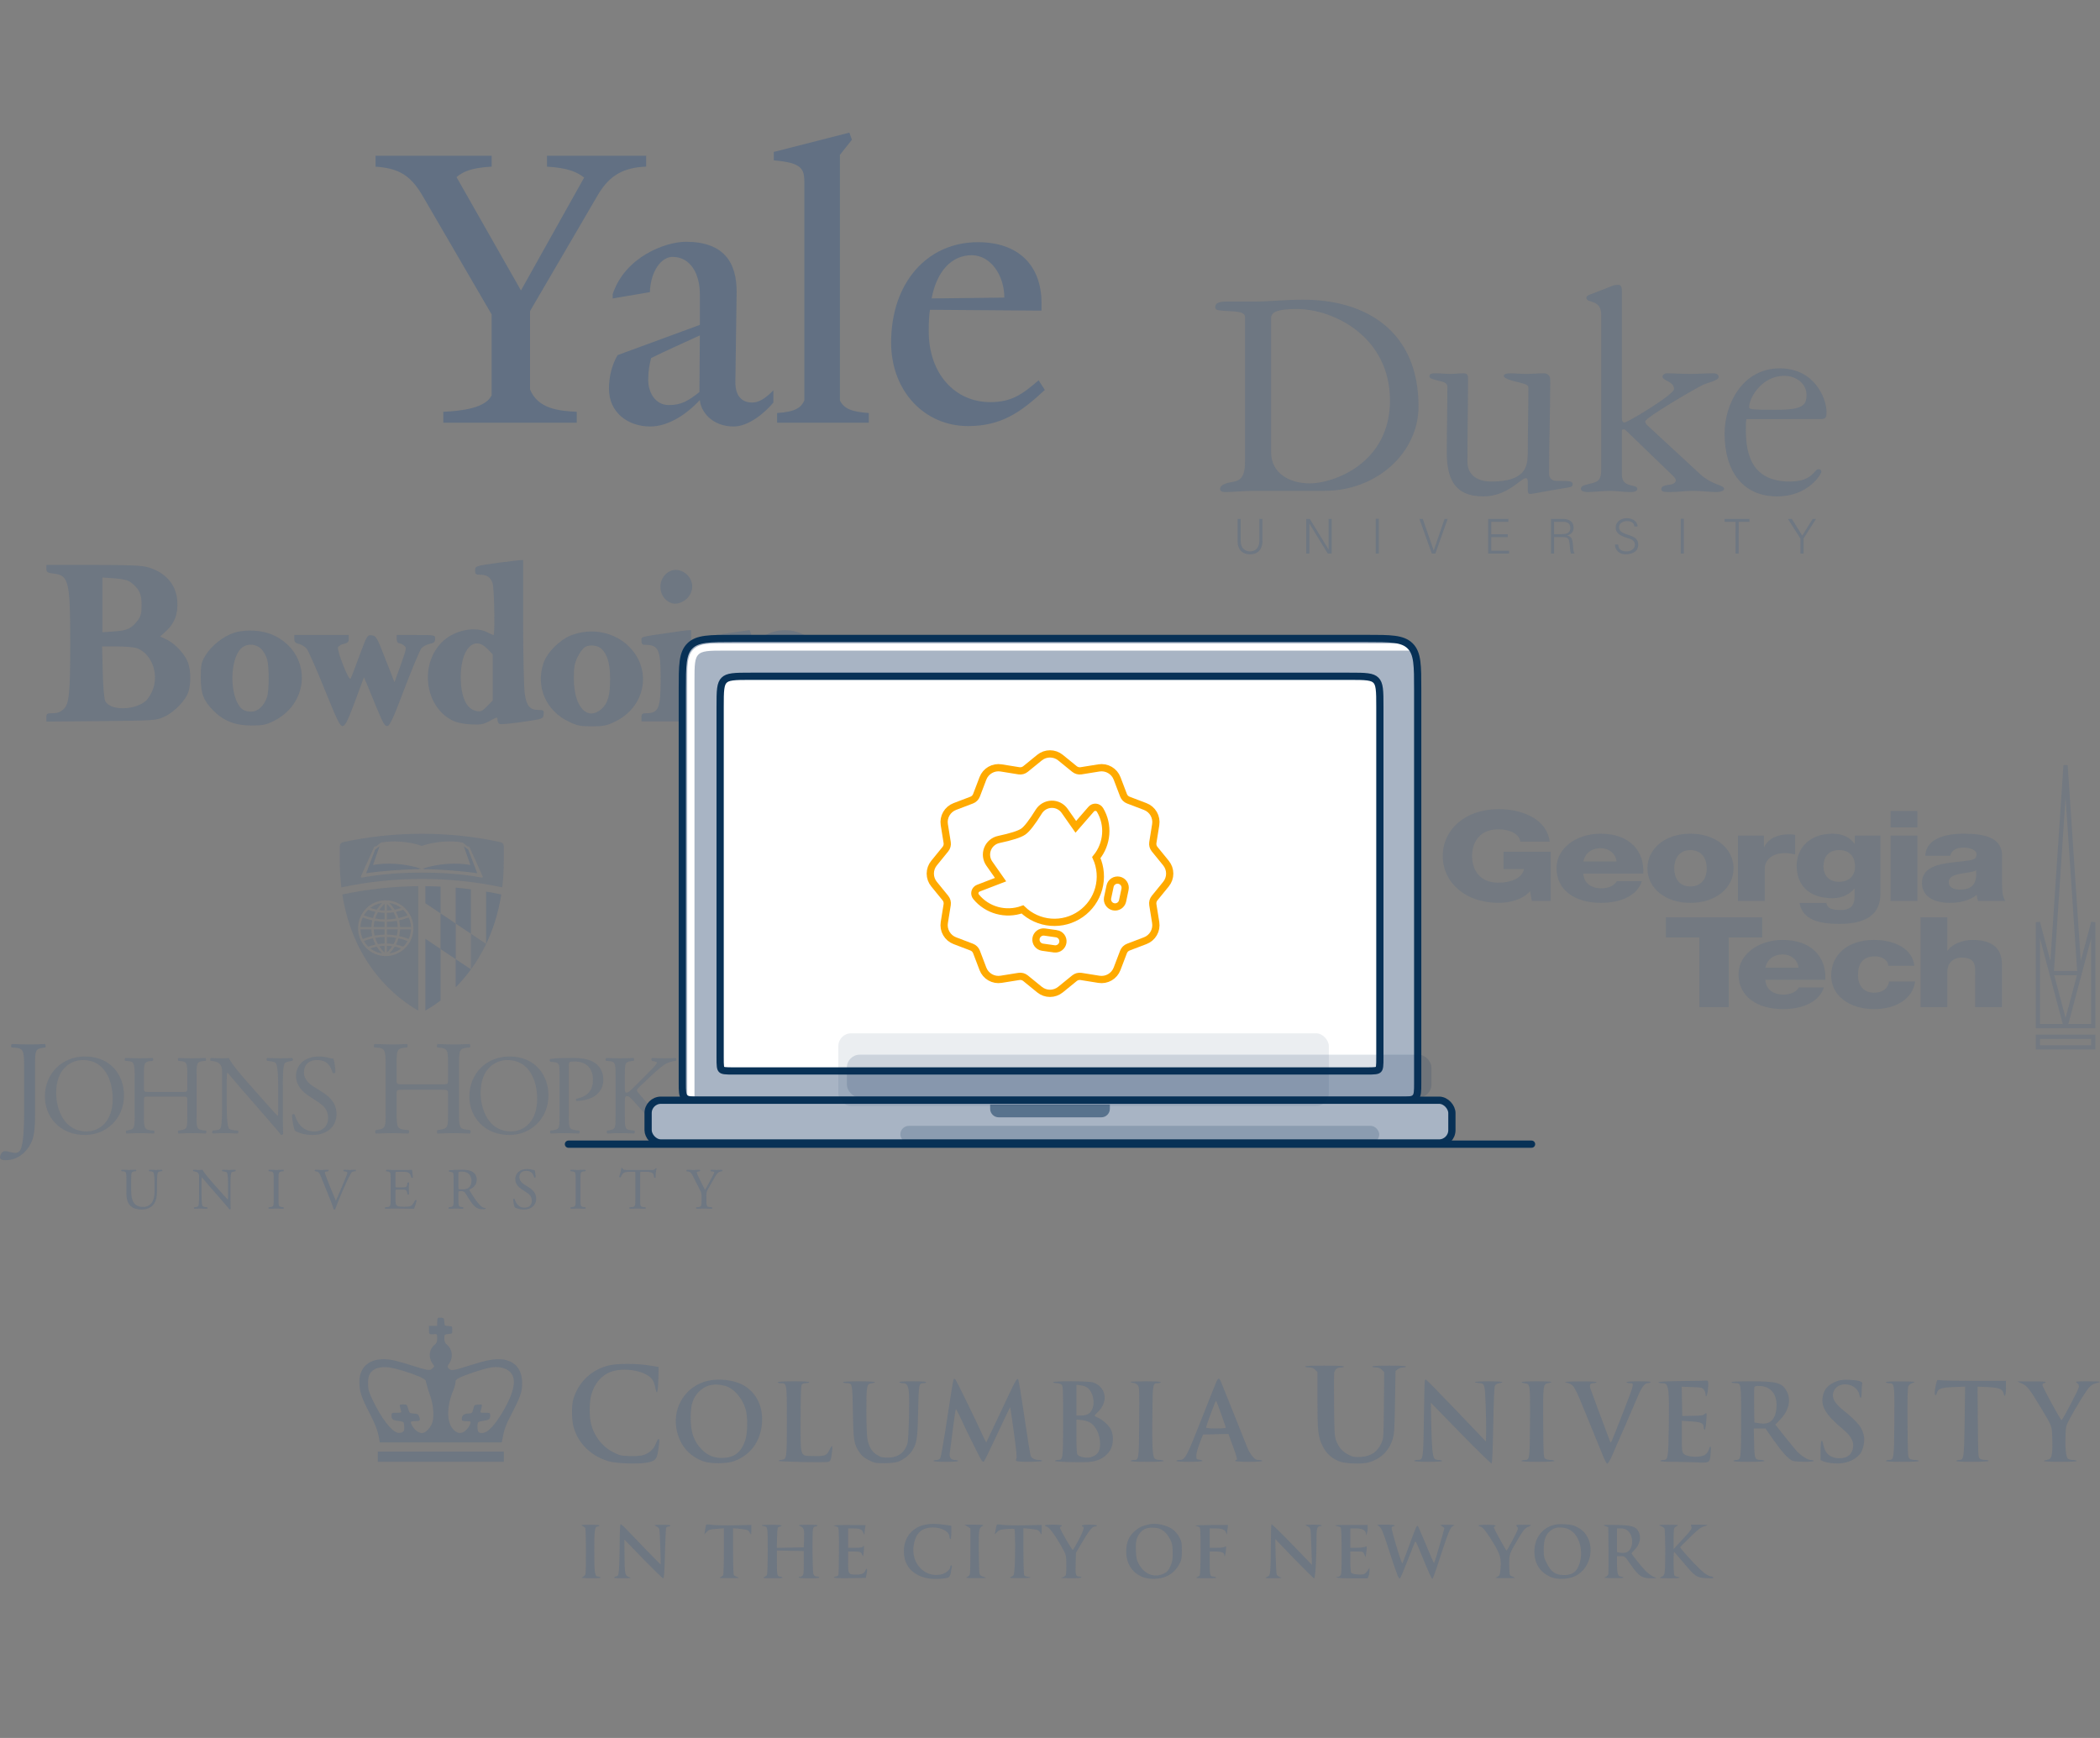 <svg width="580" height="480" viewBox="0 0 580 480" fill="none" xmlns="http://www.w3.org/2000/svg"><rect x="0" y="0" width="580" height="480" fill="#808080" stroke="none"/><g opacity="0.665"><g opacity="0.665"><g opacity="0.6"><path d="M137.852 155.398C131.314 156.299 131.226 156.299 131.226 157.604C131.226 158.549 131.446 158.729 132.595 158.729C134.495 158.729 135.467 159.405 136.041 161.025C136.527 162.465 136.747 175.384 136.306 175.384C136.13 175.384 135.422 175.069 134.627 174.664C131.358 172.909 125.703 173.989 122.433 177.005C115.85 183.036 117.132 194.876 124.775 198.882C125.968 199.512 127.691 199.918 129.899 200.053C132.816 200.187 133.478 200.097 135.334 199.062C137.322 197.982 137.411 197.937 137.411 198.837C137.411 199.333 137.676 199.827 138.029 199.962C138.338 200.097 141.166 199.827 144.303 199.377C149.958 198.567 150.002 198.522 150.135 197.306C150.268 196.181 150.179 196.092 148.765 196.092C146.336 196.092 145.408 194.966 144.922 191.59C144.7 189.97 144.48 181.011 144.48 171.648V154.678L143.508 154.723C142.934 154.767 140.415 155.083 137.852 155.398ZM134.583 179.166L136.085 180.696V187.089V193.48L134.539 195.056C133.214 196.406 132.772 196.631 131.534 196.361C128.796 195.821 127.249 192.445 127.249 186.953C127.249 179.256 130.871 175.384 134.583 179.166ZM12.82 157.109C12.82 158.009 13.085 158.189 14.853 158.414C19.006 158.864 19.403 160.62 19.403 177.636C19.403 191.77 19.094 194.516 17.503 195.911C16.708 196.677 15.78 196.991 14.543 196.991C12.997 196.991 12.82 197.081 12.82 198.117V199.287L27.974 199.152C42.775 199.017 43.128 198.973 45.382 197.937C48.209 196.677 51.479 193.211 52.097 190.869C52.716 188.573 52.716 185.603 52.053 183.397C51.39 181.056 48.607 177.95 46.221 176.735L44.233 175.79L45.956 174.214C48.253 172.099 49.225 169.443 48.96 165.931C48.651 161.475 45.779 158.144 40.964 156.703C39.196 156.164 35.971 156.028 25.765 156.028H12.82V157.109ZM36.148 160.845C38.445 162.6 39.108 163.995 39.108 167.057C39.108 169.262 38.887 170.208 38.18 171.154C36.457 173.539 35.176 174.169 31.641 174.395L28.284 174.62V167.057V159.494L31.641 159.719C33.983 159.9 35.308 160.215 36.148 160.845ZM37.871 179.031C42.024 180.606 44.056 186.458 42.024 190.915C41.582 191.905 40.831 193.075 40.389 193.48C37.341 196.226 30.493 196.361 29.079 193.661C28.77 193.12 28.46 189.834 28.372 185.603L28.195 178.535H32.392C34.734 178.535 37.164 178.76 37.871 179.031ZM183.757 158.685C181.238 161.25 182.387 165.796 185.789 166.651C187.423 167.057 189.766 165.841 190.649 164.086C192.946 159.63 187.247 155.128 183.757 158.685ZM64.689 174.755C61.729 175.7 58.459 178.265 56.78 180.967C55.587 182.992 55.455 183.532 55.455 187.043C55.455 191.545 56.162 193.436 58.901 196.226C61.684 199.062 64.91 200.368 69.372 200.368C72.597 200.368 73.481 200.187 75.646 199.107C85.94 193.931 85.94 180.291 75.601 175.475C72.553 174.035 67.958 173.719 64.689 174.755ZM72.2 179.256C72.818 179.93 73.525 181.191 73.79 182.091C74.364 184.297 74.364 190.644 73.746 192.535C72.951 194.92 71.228 196.542 69.46 196.542C67.296 196.542 66.323 195.821 65.307 193.571C63.407 189.114 63.982 181.731 66.5 179.166C68.002 177.636 70.609 177.68 72.2 179.256ZM184.906 174.755C176.555 175.969 177.173 175.79 177.173 177.005C177.173 177.815 177.395 178.086 178.189 178.086C181.901 178.13 182.475 179.345 182.475 187.538C182.475 195.686 181.901 196.991 178.455 196.991C177.395 196.991 177.173 197.172 177.173 198.117V199.242H195.509H213.844V198.117C213.844 197.127 213.667 196.991 212.341 196.991C210.044 196.991 209.028 195.821 208.542 192.715C207.57 186.548 208.189 182.407 210.486 180.066C213.093 177.41 216.76 177.545 218.615 180.336C219.498 181.687 219.587 182.316 219.587 188.034C219.587 194.651 219.234 196.496 217.82 196.856C217.246 196.991 216.937 197.487 216.937 198.161V199.242H225.11H233.283V198.117C233.283 197.172 233.063 196.991 232.002 196.991C228.689 196.991 227.982 195.596 227.673 188.078C227.407 181.462 227.054 179.93 225.199 177.815C221.575 173.584 215.037 172.819 210.309 176.06L208.1 177.545L207.659 175.79C207.393 174.845 207.084 174.035 206.996 174.035C206.687 174.035 197.983 175.34 196.304 175.609C195.112 175.835 194.846 176.104 194.846 176.96C194.846 177.905 195.067 178.086 196.127 178.086C196.878 178.086 197.983 178.535 198.689 179.166C199.927 180.246 199.927 180.291 200.059 186.504C200.236 193.571 199.839 195.686 198.159 196.452C196.79 197.081 194.404 197.127 192.946 196.586C191.179 195.866 190.869 194.021 190.869 183.667V174.035L189.897 174.079C189.323 174.124 187.114 174.395 184.906 174.755Z" fill="#3C5D87"/><path d="M157.73 175.474C154.549 176.733 151.059 180.245 150.087 183.216C147.921 189.652 150.794 196.315 157.068 199.286C159.32 200.412 160.248 200.591 163.474 200.591C166.699 200.591 167.627 200.412 169.879 199.286C178.23 195.279 180.174 185.151 173.856 178.715C169.835 174.573 163.341 173.267 157.73 175.474ZM165.991 179.075C167.671 180.47 168.51 183.216 168.51 187.312C168.554 192.038 167.891 194.29 166.08 195.864C162.148 199.196 158.526 195.235 158.481 187.492C158.481 184.251 158.657 183.216 159.542 181.415C160.115 180.199 161.087 178.94 161.706 178.624C162.899 177.994 165.019 178.219 165.991 179.075ZM81.297 176.463C81.297 177.318 81.606 177.634 82.622 177.859C83.329 178.039 84.301 178.624 84.743 179.209C85.185 179.795 87.438 184.836 89.691 190.464C93.226 199.196 93.933 200.637 94.684 200.501C95.391 200.412 96.097 198.926 98.041 193.703L100.516 187.042L101.267 188.753C101.664 189.698 102.901 192.758 104.05 195.549C105.817 199.781 106.303 200.637 107.01 200.501C107.673 200.412 108.689 198.251 111.738 190.103C113.902 184.475 115.979 179.479 116.421 178.984C116.862 178.489 117.879 177.994 118.675 177.814C119.867 177.589 120.176 177.318 120.176 176.463C120.176 175.383 120.176 175.383 114.874 175.383H109.573V176.509C109.573 177.139 109.838 177.634 110.147 177.634C110.456 177.634 111.119 177.904 111.561 178.264C112.356 178.849 112.312 179.029 110.677 183.665L108.954 188.437L106.436 182C104.094 175.968 103.873 175.608 102.68 175.474C101.443 175.338 101.355 175.474 99.279 181.1C98.13 184.251 97.025 187.132 96.805 187.447C96.363 188.168 93.005 179.75 93.358 178.759C93.535 178.399 94.242 177.949 94.993 177.814C96.009 177.589 96.319 177.274 96.319 176.463V175.383H88.808H81.297V176.463Z" fill="#3C5D87"/><path d="M120.923 364.032C120.822 364.135 120.747 364.671 120.747 365.207V366.178H119.612H118.476V367.327C118.476 368.553 118.527 368.579 120.065 368.476C120.721 368.452 120.747 368.476 120.747 369.626C120.747 370.596 120.62 370.928 120.116 371.337C118.578 372.538 118.249 374.735 119.334 376.394L119.965 377.365L119.434 377.927C118.779 378.642 118.249 378.565 113.508 377.058C111.541 376.42 109.17 375.781 108.237 375.603C102.689 374.632 99.183 377.058 99.259 381.834C99.284 384.286 99.839 385.947 101.958 390.059C103.698 393.431 104.354 395.141 104.732 397.39L104.883 398.36H121.73H138.577L138.98 396.316C139.233 394.963 139.762 393.507 140.569 391.924C143.898 385.436 144.201 384.593 144.201 381.886C144.201 377.85 141.755 375.399 137.769 375.399C135.828 375.373 133.86 375.807 129.245 377.262C125.084 378.591 124.554 378.642 123.924 377.952C123.495 377.468 123.495 377.416 124.125 376.471C125.236 374.836 124.907 372.538 123.419 371.363C122.84 370.903 122.663 370.315 122.738 369.065C122.764 368.604 122.94 368.502 123.848 368.426C124.907 368.349 124.907 368.349 124.907 367.327C124.907 366.306 124.907 366.306 123.848 366.229C122.789 366.152 122.789 366.152 122.714 365.08C122.638 364.084 122.587 364.007 121.881 363.93C121.453 363.88 121.024 363.93 120.923 364.032ZM111.415 378.617C114.668 379.587 117.417 380.788 117.569 381.298C117.619 381.477 117.77 382.09 117.922 382.653C118.048 383.214 118.476 384.542 118.855 385.589C119.662 387.965 119.939 390.978 119.486 392.639C119.031 394.248 117.569 395.806 116.509 395.806C115.627 395.806 114.366 394.835 113.811 393.737C113.231 392.639 113.332 392.485 114.694 392.485C116.055 392.485 116.182 392.333 115.702 391.107C115.501 390.569 115.299 390.468 114.265 390.391C113.08 390.314 113.08 390.314 112.726 389.088C112.399 387.913 112.373 387.888 111.365 387.888C110.381 387.888 110.356 387.913 110.482 388.578C110.557 388.987 110.709 389.497 110.785 389.727C110.936 390.136 110.785 390.187 109.549 390.187C108.187 390.187 108.136 390.213 108.136 390.876C108.136 391.975 108.439 392.23 109.927 392.408C110.684 392.485 111.365 392.689 111.465 392.843C111.566 392.996 111.667 393.609 111.667 394.222C111.667 395.116 111.566 395.347 111.062 395.576C110.709 395.754 110.154 395.806 109.776 395.703C108.086 395.27 105.312 391.643 103.042 386.918C101.932 384.644 101.731 384.006 101.655 382.447C101.504 379.613 102.462 378.182 104.858 377.697C106.447 377.391 108.086 377.595 111.415 378.617ZM140.014 378.259C142.813 379.843 142.561 383.393 139.182 389.369C137.467 392.383 135.55 394.809 134.339 395.422C133.483 395.883 132.549 395.908 132.146 395.499C131.817 395.167 131.743 393.302 132.044 392.843C132.146 392.689 132.852 392.485 133.609 392.383C135.097 392.179 135.374 391.949 135.374 390.876C135.374 390.213 135.323 390.187 133.962 390.187C132.726 390.187 132.575 390.136 132.726 389.727C132.801 389.497 132.952 388.961 133.028 388.578C133.18 387.862 133.154 387.862 132.07 387.939C131.011 388.016 130.985 388.042 130.708 389.165C130.43 390.289 130.406 390.314 129.321 390.391C128.085 390.468 127.555 390.927 127.555 391.898C127.555 392.408 127.682 392.485 128.64 392.485C129.245 392.485 129.8 392.562 129.901 392.639C130.179 392.946 129.498 394.273 128.666 395.04C127.531 396.035 126.572 396.035 125.438 395.04C123.344 393.175 123.217 388.706 125.16 384.057C125.513 383.214 125.791 382.192 125.791 381.783C125.791 381.146 125.967 380.966 127.127 380.404C128.816 379.587 133.734 377.978 135.45 377.697C137.19 377.391 138.804 377.595 140.014 378.259ZM168.412 377.058C163.468 378.132 159.685 381.707 158.298 386.612C157.845 388.297 157.895 392.307 158.424 394.146C159.761 398.794 163.342 402.217 168.285 403.621C170.328 404.183 176.104 404.388 178.5 403.979C180.895 403.57 181.374 403.111 181.753 400.761C182.156 398.155 182.182 397.517 181.904 397.441C181.753 397.39 181.45 397.9 181.198 398.59C180.618 400.25 179.131 401.553 177.365 401.962C176.633 402.114 174.994 402.217 173.658 402.14C171.565 402.063 171.034 401.936 169.522 401.169C166.293 399.586 163.897 396.444 163.141 392.792C162.738 390.876 162.788 387.223 163.242 385.461C163.999 382.55 165.587 380.404 167.882 379.23C171.211 377.493 177.491 378.233 179.836 380.608C180.466 381.273 180.769 381.988 181.148 383.903C181.45 385.41 181.753 384.108 181.829 380.865L181.904 377.543L179.256 377.11C176.028 376.574 170.707 376.548 168.412 377.058ZM360.46 377.416C360.536 377.543 361.065 377.671 361.62 377.671C362.352 377.671 362.805 377.85 363.234 378.31L363.865 378.923V386.406C363.865 395.218 364.042 396.802 365.277 399.33C366.261 401.374 367.849 402.83 369.944 403.621C371.632 404.26 376.273 404.414 378.089 403.876C381.291 402.932 383.587 400.736 384.571 397.645C385.074 396.061 385.15 395.244 385.276 387.3L385.428 378.642L386.034 378.156C386.361 377.901 386.992 377.671 387.471 377.671C387.95 377.671 388.328 377.543 388.328 377.416C388.328 377.262 386.613 377.161 383.663 377.161C380.712 377.161 378.997 377.262 378.997 377.416C378.997 377.543 379.451 377.671 380.006 377.671C380.762 377.671 381.191 377.85 381.67 378.31L382.301 378.949L382.225 388.093C382.149 396.981 382.125 397.236 381.569 398.487C380.409 401.042 378.695 402.191 375.82 402.395C374.281 402.498 373.801 402.421 372.642 401.885C370.926 401.068 369.817 399.893 369.11 398.105C368.581 396.777 368.531 396.266 368.455 388.169C368.405 383.47 368.43 379.382 368.505 379.051C368.733 378.156 369.363 377.671 370.321 377.671C370.8 377.671 371.179 377.543 371.179 377.416C371.179 377.262 369.186 377.161 365.732 377.161C362.176 377.161 360.359 377.238 360.46 377.416ZM263.364 380.992C263.264 381.146 262.482 385.947 261.624 391.668C260.766 397.39 259.91 402.319 259.732 402.626C259.531 403.034 259.203 403.213 258.699 403.213C258.296 403.213 257.891 403.315 257.815 403.469C257.715 403.621 258.9 403.724 261.221 403.724C263.541 403.724 264.726 403.621 264.625 403.469C264.549 403.315 264.146 403.213 263.743 403.213C262.633 403.213 262.153 402.549 262.305 401.323C262.406 400.736 262.784 397.773 263.162 394.708C263.541 391.668 263.919 389.165 264.02 389.165C264.096 389.165 264.651 390.238 265.256 391.515C267.349 396.061 270.854 403.085 271.207 403.469C271.435 403.698 271.636 403.749 271.788 403.596C271.914 403.443 273.175 400.863 274.587 397.849C278.648 389.242 278.925 388.629 279.025 388.706C279.051 388.756 279.53 391.872 280.034 395.653C280.741 400.863 280.917 402.626 280.691 402.957C280.463 403.34 280.513 403.443 280.968 403.57C281.952 403.826 288.004 403.749 287.828 403.469C287.752 403.315 287.349 403.213 286.944 403.213C285.785 403.213 284.927 402.779 284.65 402.013C284.498 401.604 283.716 396.777 282.91 391.234C282.102 385.692 281.321 381.069 281.194 380.941C280.816 380.558 280.539 381.069 276.353 390.059C274.234 394.554 272.468 398.283 272.418 398.335C272.368 398.386 271.939 397.594 271.459 396.547C269.366 391.924 264.045 381.043 263.793 380.889C263.641 380.814 263.44 380.839 263.364 380.992ZM336.048 381.427C335.846 381.834 333.955 386.56 331.836 391.975C327.725 402.421 327.297 403.213 325.808 403.213C325.405 403.213 324.976 403.315 324.9 403.469C324.799 403.621 326.036 403.724 328.406 403.724C330.525 403.724 332.088 403.621 332.088 403.494C332.088 403.34 331.71 403.213 331.281 403.162C330.525 403.085 330.449 403.008 330.398 402.191C330.348 401.655 330.701 400.301 331.281 398.743L332.265 396.189L335.77 396.112L339.276 396.035L340.486 399.306C341.722 402.702 341.848 403.213 341.419 403.213C341.294 403.213 341.168 403.315 341.168 403.469C341.168 403.621 342.605 403.724 344.975 403.724C347.421 403.724 348.708 403.621 348.607 403.469C348.531 403.315 348.078 403.213 347.599 403.213C346.917 403.213 346.589 403.008 345.883 402.191C345.404 401.604 344.773 400.556 344.496 399.816C343.235 396.598 337.409 382.065 337.132 381.427C336.956 381.043 336.703 380.737 336.603 380.737C336.477 380.737 336.224 381.043 336.048 381.427ZM337.258 390.468C337.964 392.46 338.57 394.172 338.594 394.299C338.646 394.427 337.435 394.528 335.896 394.528C334.232 394.528 333.097 394.427 333.097 394.273C333.097 393.84 335.669 386.867 335.846 386.867C335.922 386.867 336.577 388.501 337.258 390.468ZM195.347 381.401C189.521 382.805 185.839 388.425 186.797 394.376C187.529 398.896 190.227 402.191 194.389 403.621C196.355 404.311 200.768 404.26 202.735 403.545C207.326 401.833 210.05 398.13 210.453 392.996C210.806 388.322 208.739 384.338 204.98 382.396C202.382 381.069 198.348 380.66 195.347 381.401ZM200.441 382.805C202.711 383.495 205.006 386.126 205.888 389.037C206.594 391.285 206.518 395.908 205.788 397.951C204.653 401.093 202.913 402.472 199.936 402.65C197.44 402.779 195.624 402.114 193.908 400.429C191.639 398.181 190.706 395.55 190.756 391.336C190.782 387.761 191.386 386.023 193.102 384.287C194.993 382.422 197.49 381.937 200.441 382.805ZM393.524 381.298C393.448 381.477 393.347 386.228 393.271 391.821C393.095 403.239 393.095 403.213 391.481 403.213C391.002 403.213 390.597 403.315 390.597 403.469C390.597 403.621 392.086 403.724 394.532 403.724C397.08 403.724 398.391 403.647 398.291 403.469C398.215 403.315 397.76 403.213 397.307 403.213C396.827 403.213 396.323 403.059 396.172 402.855C395.667 402.242 395.415 399.561 395.288 393.328L395.188 387.403L403.435 395.857C408 400.53 411.807 404.234 411.959 404.158C412.136 404.056 412.287 400.455 412.413 393.66C412.539 386.739 412.691 383.137 412.892 382.728C413.068 382.346 413.447 382.115 413.926 382.065C414.355 382.014 414.784 381.86 414.935 381.733C415.061 381.605 413.624 381.502 411.177 381.502C409.008 381.502 407.268 381.605 407.344 381.707C407.395 381.809 407.898 381.937 408.429 381.963C410.067 382.09 410.119 382.218 410.32 387.836C410.446 390.595 410.496 394.044 410.472 395.499L410.396 398.13L402.199 389.548C397.71 384.848 393.927 380.992 393.801 380.992C393.7 380.992 393.574 381.146 393.524 381.298ZM507.744 381.324C505.298 382.167 504.061 383.29 503.558 385.155C502.726 388.271 504.061 390.595 509.131 394.835C511.124 396.496 511.98 398.003 511.83 399.561C511.603 401.681 510.266 402.779 507.971 402.753C505.675 402.727 504.163 401.578 503.709 399.509C503.381 398.054 503.305 397.849 503.053 397.977C502.927 398.079 502.826 399.28 502.826 400.684V403.239L503.759 403.647C504.289 403.852 505.575 404.107 506.609 404.158C509.585 404.362 512.132 403.443 513.72 401.553C514.427 400.736 515.007 398.436 514.856 397.057C514.554 394.554 513.293 392.869 509.257 389.625C506.735 387.607 505.878 386.126 506.332 384.567C507.315 381.196 512.888 381.783 513.57 385.309C513.848 386.687 514.175 386.151 514.175 384.338C514.175 383.367 514.251 382.396 514.326 382.167C514.554 381.579 513.419 381.221 510.897 381.094C509.51 381.017 508.399 381.12 507.744 381.324ZM534.982 381.324C534.729 382.04 534.351 383.98 534.351 384.619C534.351 385.513 534.754 385.564 534.956 384.696C535.259 383.521 536.117 383.214 539.571 383.086L542.749 382.959L542.623 392.383C542.472 402.702 542.396 403.213 541.135 403.213C540.756 403.213 540.353 403.315 540.277 403.469C540.177 403.647 541.716 403.724 544.665 403.724C547.54 403.724 549.23 403.621 549.23 403.469C549.23 403.315 548.801 403.213 548.272 403.213C547.742 403.213 547.087 403.059 546.81 402.855C546.355 402.498 546.331 402.038 546.255 392.741L546.179 382.959L548.903 383.086C552.105 383.214 553.115 383.622 553.366 384.823C553.644 386.228 554.023 385.36 554.023 383.341V381.375H545.397C540.63 381.375 536.368 381.298 535.914 381.196C535.335 381.069 535.057 381.094 534.982 381.324ZM464.416 381.427C460.23 381.477 457.96 381.605 458.061 381.759C458.137 381.911 458.59 382.014 459.069 382.014C460.911 382.014 461.062 382.882 460.911 393.915C460.785 402.626 460.709 403.213 459.473 403.213C459.069 403.213 458.641 403.315 458.565 403.469C458.465 403.621 459.65 403.724 461.92 403.724C463.836 403.724 466.761 403.801 468.427 403.876C472.21 404.082 472.26 404.056 472.462 401.297C472.638 399.254 472.436 398.948 471.932 400.455C471.805 400.888 471.402 401.45 471.049 401.706C469.712 402.676 465.803 402.498 464.946 401.425C464.542 400.939 464.492 400.301 464.492 396.623V392.408L467.039 392.562C469.788 392.715 470.544 393.047 470.544 394.172C470.544 394.503 470.646 394.809 470.772 394.912C470.897 394.989 471.075 394.273 471.175 393.328C471.452 390.161 471.428 389.982 470.822 390.545C470.444 390.902 469.788 391.004 467.493 391.03L464.618 391.081L464.542 387.045L464.467 382.985L467.292 383.086C469.864 383.163 470.115 383.214 470.57 383.776C470.822 384.108 471.049 384.644 471.049 384.976C471.049 386.126 471.478 385.589 471.654 384.235C471.932 381.886 471.857 381.247 471.376 381.298C471.125 381.35 467.998 381.401 464.416 381.427ZM214.816 381.759C214.816 381.886 215.194 382.014 215.673 382.014C217.338 382.014 217.338 382.014 217.338 392.485C217.338 402.702 217.287 403.008 215.952 403.162C215.523 403.213 215.094 403.34 214.992 403.443C214.715 403.724 228.133 403.979 228.813 403.724C229.418 403.494 229.544 403.136 229.821 400.71C229.923 399.994 229.897 399.381 229.771 399.381C229.671 399.407 229.342 399.893 229.065 400.48C228.359 402.013 227.78 402.217 224.703 402.14C220.844 402.038 221.121 402.83 221.121 391.924C221.121 386.254 221.222 382.831 221.373 382.499C221.55 382.167 221.902 382.014 222.508 382.014C222.962 382.014 223.442 381.886 223.516 381.759C223.618 381.579 222.13 381.502 219.254 381.502C216.455 381.502 214.816 381.605 214.816 381.759ZM232.848 381.759C232.924 381.886 233.378 382.014 233.857 382.014C235.42 382.014 235.42 382.014 235.572 389.982C235.698 397.951 235.849 398.82 237.337 401.068C237.968 402.039 238.548 402.523 239.859 403.213C241.499 404.056 241.725 404.082 244.147 404.107C245.56 404.107 247.198 403.953 247.779 403.775C249.317 403.315 251.158 401.91 251.965 400.607C253.226 398.539 253.427 397.287 253.579 389.727C253.73 382.243 253.781 382.014 255.042 382.014C255.369 382.014 255.722 381.886 255.798 381.759C255.899 381.579 254.563 381.502 251.965 381.502C249.291 381.502 248.106 381.605 248.359 381.759C248.561 381.886 249.04 382.014 249.417 382.014C250.426 382.014 250.83 382.601 251.031 384.466C251.259 386.816 250.981 397.517 250.654 398.641C249.872 401.22 248.006 402.575 245.181 402.575C243.642 402.575 243.239 402.472 242.18 401.808C240.717 400.888 239.885 399.458 239.532 397.21C239.405 396.367 239.279 392.92 239.279 389.548C239.279 382.754 239.38 382.192 240.666 382.065C241.095 382.014 241.524 381.86 241.675 381.733C241.801 381.605 240.111 381.502 237.287 381.502C234.286 381.502 232.748 381.579 232.848 381.759ZM290.853 381.759C290.929 381.886 291.384 382.014 291.837 382.014C292.291 382.014 292.872 382.167 293.149 382.372C293.603 382.728 293.628 383.137 293.628 392.408C293.628 402.982 293.603 403.213 292.241 403.213C291.837 403.213 291.434 403.315 291.358 403.469C291.206 403.724 297.36 403.928 300.564 403.775C303.439 403.647 305.809 402.268 306.843 400.071C307.549 398.564 307.549 396.342 306.843 394.835C306.288 393.686 304.473 392.052 303.11 391.489C302.681 391.285 302.328 391.081 302.328 390.978C302.328 390.876 302.733 390.417 303.237 389.932C306.213 387.096 305.506 383.035 301.849 381.783C300.74 381.427 290.627 381.375 290.853 381.759ZM300.286 383.214C301.925 384.44 302.555 387.454 301.572 389.395C301.017 390.519 300.109 390.953 298.395 390.953H297.285V386.713V382.447L298.445 382.601C299.101 382.653 299.908 382.933 300.286 383.214ZM300.866 392.766C302.631 393.686 303.842 396.138 303.842 398.871C303.842 400.888 303.086 401.936 301.219 402.472C300.009 402.804 297.89 402.369 297.537 401.681C297.386 401.425 297.285 399.152 297.285 396.623V392.052L298.621 392.179C299.327 392.23 300.362 392.511 300.866 392.766ZM312.266 381.682C312.366 381.783 312.745 381.911 313.122 381.937C313.501 381.988 314.006 382.269 314.258 382.576C314.687 383.086 314.712 383.802 314.636 392.741C314.561 403.188 314.561 403.213 313.148 403.213C312.769 403.213 312.366 403.315 312.29 403.469C312.19 403.647 313.753 403.724 316.83 403.724C319.907 403.724 321.471 403.647 321.369 403.469C321.295 403.315 320.764 403.213 320.235 403.213C319.705 403.213 319.1 403.034 318.898 402.83C318.318 402.242 318.167 399.51 318.268 390.8C318.344 382.167 318.368 382.014 319.756 382.014C320.134 382.014 320.537 381.886 320.613 381.759C320.714 381.579 319.252 381.502 316.426 381.502C314.03 381.502 312.164 381.579 312.266 381.682ZM420.257 381.733C420.383 381.86 420.812 382.014 421.24 382.065C422.627 382.218 422.653 382.473 422.577 392.894C422.501 403.188 422.501 403.213 421.089 403.213C420.71 403.213 420.307 403.315 420.231 403.469C420.131 403.647 421.694 403.724 424.771 403.724C427.847 403.724 429.411 403.647 429.31 403.469C429.234 403.315 428.731 403.213 428.2 403.213C427.696 403.213 427.041 403.059 426.763 402.855C426.309 402.498 426.284 402.063 426.209 392.946C426.157 382.422 426.157 382.295 427.621 381.988C429.386 381.63 428.605 381.502 424.393 381.502C421.694 381.502 420.105 381.605 420.257 381.733ZM432.462 381.809C434.833 382.473 434.556 382.014 438.919 392.741C440.659 397.032 442.425 401.374 442.854 402.369C443.257 403.392 443.761 404.234 443.913 404.234C444.089 404.234 444.594 403.468 445.022 402.498C446.384 399.433 451.681 387.3 452.411 385.487C453.345 383.266 454.253 382.014 454.985 382.014C455.286 382.014 455.715 381.886 455.917 381.759C456.17 381.579 455.11 381.502 452.689 381.502C450.344 381.502 449.133 381.605 449.234 381.759C449.31 381.886 449.713 382.014 450.117 382.014C451.453 382.014 451.453 381.937 448.402 389.804C444.845 398.896 444.921 398.743 444.719 398.207C442.879 393.379 439.398 384.006 439.246 383.47C438.969 382.473 439.196 382.014 440.028 382.014C440.433 382.014 440.836 381.886 440.912 381.759C441.012 381.579 439.424 381.502 436.321 381.528C432.791 381.554 431.807 381.63 432.462 381.809ZM478.236 381.759C478.312 381.886 478.767 382.014 479.246 382.014C480.935 382.014 480.885 381.783 480.885 392.358C480.885 402.779 480.834 403.213 479.599 403.213C479.22 403.213 478.817 403.315 478.741 403.469C478.641 403.647 480.128 403.724 483.029 403.724C485.929 403.724 487.416 403.647 487.316 403.469C487.24 403.315 486.786 403.213 486.333 403.213C484.668 403.213 484.541 402.932 484.466 398.513L484.365 394.528H485.979H487.618L489.914 397.823C492.285 401.169 493.999 403.034 495.16 403.469C496.016 403.801 501.136 403.801 500.934 403.469C500.859 403.315 500.455 403.213 500.077 403.213C499.27 403.213 497.48 402.089 496.345 400.888C495.89 400.403 494.352 398.539 492.915 396.725L490.317 393.456L491.603 392.128C493.999 389.701 494.731 386.764 493.546 384.389C492.285 381.911 490.898 381.502 483.609 381.502C479.977 381.502 478.136 381.579 478.236 381.759ZM488.198 383.29C489.99 384.21 490.872 386.177 490.645 388.807C490.393 392.128 488.855 393.559 485.979 393.098L484.541 392.869L484.466 388.143C484.441 385.564 484.466 383.29 484.517 383.112C484.718 382.576 487.063 382.703 488.198 383.29ZM520.859 381.759C520.933 381.886 521.338 382.014 521.741 382.014C523.254 382.014 523.279 382.218 523.204 392.665C523.128 402.932 523.078 403.213 521.741 403.213C521.338 403.213 520.933 403.315 520.859 403.469C520.757 403.647 522.321 403.724 525.398 403.724C528.475 403.724 530.038 403.647 529.938 403.469C529.862 403.315 529.357 403.213 528.828 403.213C528.323 403.213 527.667 403.059 527.39 402.855C526.937 402.498 526.911 402.063 526.835 392.946C526.785 385.666 526.861 383.266 527.088 382.805C527.29 382.422 527.819 382.065 528.424 381.86C529.307 381.605 528.928 381.554 525.069 381.528C522.22 381.502 520.757 381.579 520.859 381.759ZM558.461 382.115C559.923 382.805 560.529 383.572 563.58 388.629C566.859 394.069 566.707 393.66 566.834 397.593C566.96 401.833 566.657 403.034 565.497 403.162C565.094 403.213 564.64 403.366 564.514 403.494C564.362 403.621 566.102 403.724 569.003 403.724C572.08 403.724 573.668 403.647 573.567 403.469C573.492 403.315 572.962 403.213 572.433 403.213C571.903 403.213 571.298 403.034 571.096 402.83C570.592 402.319 570.34 399.765 570.466 396.521C570.542 393.967 570.592 393.814 571.701 391.72C573.24 388.807 575.913 384.492 576.897 383.29C577.477 382.627 578.056 382.244 578.864 382.04C579.494 381.886 579.999 381.707 579.999 381.63C579.999 381.554 578.435 381.502 576.544 381.502C573.114 381.502 573.064 381.528 573.668 381.988C574.147 382.372 574.249 382.601 574.123 383.214C573.971 384.006 569.658 392.205 569.381 392.23C569.103 392.23 564.111 383.086 564.111 382.55C564.111 382.243 564.261 382.014 564.464 382.014C564.665 382.014 564.917 381.886 564.993 381.759C565.094 381.579 563.757 381.502 561.16 381.528H557.175L558.461 382.115ZM104.354 402.319V403.724H121.755H139.157V402.319V400.914H121.755H104.354V402.319ZM171.363 420.99C171.262 421.092 171.16 423.493 171.16 426.302C171.136 429.137 171.06 432.304 170.959 433.352C170.833 434.987 170.732 435.268 170.304 435.343C170.026 435.395 169.698 435.548 169.546 435.675C169.42 435.804 170.379 435.906 171.942 435.881C174.388 435.881 174.514 435.855 173.708 435.548C172.573 435.139 172.523 434.833 172.472 429.444L172.447 425.178L177.642 430.542C180.517 433.48 182.988 435.906 183.165 435.906C183.393 435.906 183.518 434.194 183.644 429.112C183.746 425.357 183.896 422.139 183.972 421.961C184.048 421.755 184.301 421.603 184.552 421.603C184.83 421.603 185.083 421.5 185.183 421.348C185.259 421.219 184.376 421.117 182.862 421.142C180.517 421.142 180.442 421.168 181.198 421.5C181.703 421.704 182.056 422.088 182.132 422.42C182.257 423.11 182.561 432.074 182.459 432.074C182.358 432.074 175.549 425.076 173.179 422.548C172.295 421.577 171.463 420.887 171.363 420.99ZM195.044 421.067C194.993 421.142 194.868 421.781 194.742 422.497L194.565 423.774L195.169 423.084C195.7 422.497 196.027 422.394 197.869 422.241L199.936 422.088V428.422C199.936 431.896 199.836 434.884 199.734 435.062C199.634 435.242 199.255 435.472 198.928 435.624C198.473 435.804 199.13 435.881 201.45 435.855C204.098 435.855 204.451 435.804 203.719 435.574C203.24 435.42 202.761 435.165 202.66 435.037C202.559 434.884 202.458 431.896 202.458 428.396V422.062L204.174 422.216C206.443 422.471 206.696 422.548 207.124 423.339C207.478 424.004 207.478 424.004 207.502 422.599V421.168L202.913 421.271C200.365 421.322 197.591 421.271 196.708 421.142C195.851 421.015 195.094 420.99 195.044 421.067ZM255.496 421.092C252.166 421.781 249.922 424.336 249.67 427.757C249.367 432.126 251.889 435.165 256.454 435.931C258.118 436.213 261.245 436.033 262.003 435.624C262.255 435.497 262.506 434.935 262.608 434.322C262.683 433.709 262.835 433.019 262.885 432.764C262.961 432.535 262.911 432.329 262.759 432.329C262.608 432.329 262.482 432.509 262.482 432.713C262.482 433.555 261.119 434.629 259.758 434.884C255.219 435.727 251.51 431.615 252.368 426.66C252.948 423.339 254.613 421.858 257.715 421.858C260.187 421.884 262.229 423.033 262.229 424.463C262.229 424.694 262.356 424.974 262.482 425.05C262.633 425.153 262.733 424.514 262.733 423.314V421.399L260.842 421.117C258.699 420.81 257.059 420.786 255.496 421.092ZM275.242 421.322C275.168 421.551 275.041 422.19 274.94 422.752L274.763 423.774L275.394 423.11C275.898 422.548 276.302 422.42 277.967 422.293C279.051 422.19 280.034 422.19 280.16 422.267C280.413 422.42 280.463 430.286 280.21 433.199C280.06 435.088 280.034 435.191 279.278 435.497C278.572 435.804 278.799 435.855 281.623 435.855C284.448 435.881 285.457 435.675 283.716 435.446C283.338 435.395 282.96 435.216 282.859 435.062C282.758 434.884 282.658 431.896 282.658 428.396V422.062L284.372 422.216C286.643 422.471 286.894 422.548 287.323 423.339C287.676 424.004 287.676 424.004 287.701 422.599V421.168L283.111 421.271C280.564 421.322 277.79 421.271 276.932 421.142C275.571 420.964 275.344 420.99 275.242 421.322ZM317.334 421.015C315.443 421.449 314.812 421.73 313.677 422.649C311.861 424.106 311.055 425.894 311.055 428.499C311.055 431.716 312.568 434.22 315.291 435.42C317.234 436.314 320.335 436.237 322.303 435.293C323.841 434.552 324.951 433.454 325.834 431.742C326.313 430.848 326.413 430.261 326.413 428.243C326.413 426.047 326.337 425.689 325.682 424.488C325.279 423.748 324.497 422.829 323.891 422.394C322.227 421.194 319.252 420.555 317.334 421.015ZM321.295 422.778C322 423.288 322.63 424.055 323.135 425.026C323.791 426.353 323.867 426.762 323.891 428.856C323.891 430.848 323.791 431.384 323.236 432.61C322.681 433.811 322.378 434.143 321.369 434.629C318.873 435.855 316.099 434.807 314.585 432.074C313.93 430.874 313.804 430.389 313.729 428.346C313.601 425.714 313.879 424.565 314.888 423.339C315.822 422.216 316.83 421.832 318.645 421.935C319.906 421.986 320.437 422.164 321.295 422.778ZM351.18 420.99C351.079 421.092 351.003 423.723 351.003 426.813C351.003 429.929 350.927 433.071 350.827 433.836C350.7 435.037 350.6 435.242 349.893 435.548C349.187 435.855 349.339 435.881 351.759 435.881C353.928 435.855 354.257 435.804 353.601 435.6C353.172 435.446 352.718 435.139 352.617 434.91C352.517 434.68 352.39 432.381 352.314 429.776L352.214 425.05L357.434 430.49C360.309 433.454 362.805 435.906 362.957 435.906C363.285 435.906 363.613 429.954 363.613 424.387C363.613 422.701 363.714 422.062 364.016 421.755C364.218 421.526 364.495 421.399 364.622 421.475C364.748 421.551 364.9 421.5 365 421.348C365.101 421.194 364.293 421.092 362.679 421.092C360.334 421.117 360.259 421.142 361.015 421.475C361.52 421.68 361.873 422.062 361.949 422.42C362.024 422.752 362.125 425.076 362.2 427.605L362.352 432.202L356.854 426.507C353.828 423.391 351.28 420.913 351.18 420.99ZM429.461 421.092C426.032 421.832 423.787 424.744 423.787 428.499C423.787 431.768 425.275 434.169 428.15 435.471C429.94 436.314 433.119 436.237 435.036 435.293C439.978 432.917 440.836 425.408 436.523 422.317C436.019 421.961 435.237 421.551 434.758 421.373C433.547 420.964 430.774 420.81 429.461 421.092ZM433.472 422.445C436.372 424.004 437.582 428.831 435.968 432.586C435.237 434.297 434.077 435.012 431.933 435.012C429.639 435.012 428.402 434.169 427.217 431.793C426.435 430.261 426.36 429.903 426.36 427.963C426.36 424.949 427.015 423.442 428.806 422.343C429.916 421.654 432.085 421.705 433.472 422.445ZM160.846 421.423C161.199 421.577 161.552 421.832 161.653 421.986C161.88 422.293 161.905 433.99 161.704 434.782C161.628 435.062 161.249 435.42 160.896 435.574C160.341 435.804 160.846 435.855 163.242 435.881C165.284 435.881 166.142 435.829 165.89 435.65C165.688 435.523 165.31 435.395 165.058 435.395C164.276 435.395 164.124 434.22 164.124 428.346C164.124 422.624 164.25 421.603 165.007 421.603C165.184 421.603 165.436 421.475 165.511 421.348C165.613 421.194 164.705 421.092 162.939 421.117C160.669 421.117 160.316 421.168 160.846 421.423ZM210.377 421.271C210.479 421.373 210.73 421.475 210.932 421.5C212.067 421.68 212.042 421.5 212.042 428.295C212.042 431.845 211.941 434.884 211.84 435.012C211.74 435.165 211.387 435.42 211.033 435.574C210.503 435.829 210.932 435.881 213.43 435.881C215.471 435.906 216.329 435.829 216.077 435.65C215.876 435.523 215.523 435.395 215.295 435.395C214.665 435.395 214.563 434.858 214.563 431.41V428.218L218.296 428.295L222.004 428.37V431.641C222.004 434.578 221.954 434.961 221.525 435.268C221.273 435.472 220.944 435.574 220.844 435.497C220.717 435.42 220.617 435.497 220.617 435.624C220.617 435.804 221.651 435.906 223.542 435.906C225.408 435.906 226.392 435.804 226.291 435.65C226.216 435.497 225.862 435.395 225.509 435.395C225.08 435.395 224.829 435.191 224.652 434.73C224.374 434.042 224.298 423.135 224.551 422.164C224.652 421.858 224.904 421.603 225.182 421.603C225.434 421.603 225.711 421.475 225.787 421.348C225.888 421.194 224.929 421.092 223.089 421.117C220.415 421.142 220.289 421.142 221.046 421.5C222.054 421.935 222.181 422.394 222.079 425.178L222.004 427.35L218.271 427.426L214.539 427.502L214.615 424.617C214.691 421.832 214.715 421.73 215.27 421.654C215.573 421.603 215.825 421.475 215.825 421.348C215.825 421.219 214.564 421.117 213.025 421.117C211.462 421.117 210.277 421.194 210.377 421.271ZM230.326 421.373C230.603 421.475 231.032 421.628 231.284 421.704C231.688 421.832 231.713 422.368 231.713 428.218C231.713 431.716 231.637 434.756 231.563 434.987C231.487 435.216 231.21 435.395 230.957 435.395C230.679 435.395 230.402 435.523 230.326 435.65C230.226 435.829 231.637 435.906 234.639 435.855L239.128 435.778L239.33 434.756C239.608 433.428 239.456 432.739 239.077 433.658C238.7 434.578 238.044 434.884 236.505 434.884C234.286 434.884 234.235 434.807 234.235 431.436V428.499H235.825C237.589 428.499 237.866 428.627 238.17 429.521C238.347 430.057 238.397 429.903 238.548 428.627C238.724 427.196 238.598 426.43 238.347 427.146C238.271 427.375 237.589 427.477 236.228 427.477H234.235V424.795V422.113H235.572C237.463 422.113 238.018 422.343 238.421 423.237C238.75 424.029 238.75 424.029 238.774 423.365C238.774 422.981 238.85 422.368 238.926 421.961L239.052 421.219L234.437 421.194C231.89 421.168 230.049 421.245 230.326 421.373ZM267.223 421.603L268.03 422.113V428.166C268.03 431.512 267.955 434.475 267.879 434.782C267.803 435.062 267.424 435.42 267.071 435.574C266.542 435.778 267.021 435.855 269.366 435.855C270.98 435.881 272.317 435.829 272.317 435.778C272.317 435.727 271.964 435.574 271.51 435.446C270.956 435.318 270.627 435.037 270.527 434.603C270.425 434.271 270.35 431.384 270.325 428.218C270.3 422.216 270.325 421.986 271.435 421.399C271.838 421.168 271.309 421.117 269.164 421.092H266.391L267.223 421.603ZM288.584 421.348C288.66 421.475 288.887 421.603 289.063 421.603C289.719 421.603 291.938 424.693 293.754 428.166C294.46 429.495 294.51 429.776 294.51 432.355C294.51 434.961 294.486 435.139 293.956 435.42C293.628 435.6 293.351 435.701 293.299 435.675C293.249 435.624 293.149 435.675 293.073 435.752C292.998 435.829 294.259 435.881 295.873 435.881C297.713 435.881 298.772 435.804 298.672 435.65C298.596 435.497 298.243 435.395 297.916 435.395C297.083 435.395 296.957 434.782 297.083 431.512L297.158 428.882L298.798 426.072C300.664 422.88 301.673 421.603 302.328 421.603C302.607 421.603 302.884 421.475 302.959 421.348C303.06 421.194 302.328 421.092 300.967 421.092C299.68 421.092 298.798 421.194 298.798 421.348C298.798 421.475 298.924 421.603 299.05 421.603C299.605 421.603 299.227 422.829 297.916 425.332C297.134 426.788 296.428 428.014 296.326 428.09C296.099 428.218 292.745 422.42 292.745 421.909C292.745 421.755 292.872 421.603 292.998 421.603C293.149 421.603 293.249 421.475 293.249 421.348C293.249 421.194 292.266 421.092 290.829 421.092C289.29 421.092 288.483 421.194 288.584 421.348ZM330.222 421.373C330.499 421.475 330.902 421.628 331.155 421.704C331.559 421.832 331.584 422.368 331.584 428.295C331.584 431.845 331.483 434.884 331.381 435.062C331.281 435.242 330.902 435.472 330.575 435.624C330.096 435.804 330.751 435.881 333.097 435.881C335.216 435.906 336.124 435.829 335.871 435.65C335.669 435.523 335.24 435.395 334.963 435.395C334.206 435.395 334.106 434.987 334.106 431.538V428.499H335.645C337.409 428.499 338.141 428.805 338.167 429.597C338.217 430.415 338.57 428.908 338.62 427.733C338.646 427.069 338.57 426.94 338.343 427.17C338.167 427.35 337.258 427.477 336.072 427.477H334.106V424.795V422.113H335.695C337.536 422.113 338.418 422.497 338.67 423.391C338.822 423.927 338.847 423.927 338.872 423.519C338.897 423.237 338.973 422.599 339.049 422.088L339.175 421.194H334.458C331.862 421.194 329.97 421.271 330.222 421.373ZM368.783 421.296C368.859 421.373 369.162 421.475 369.489 421.526C369.792 421.577 370.145 421.73 370.296 421.884C370.447 422.036 370.548 424.514 370.548 428.524C370.548 434.526 370.523 434.961 370.069 435.268C369.817 435.472 369.489 435.574 369.388 435.497C369.262 435.42 369.161 435.497 369.161 435.624C369.161 435.804 370.599 435.906 373.448 435.906H377.736L377.989 435.242C378.139 434.884 378.24 434.22 378.24 433.786V432.968L377.736 433.786C377.458 434.245 376.954 434.68 376.601 434.782C375.617 435.037 373.424 434.756 373.171 434.348C373.045 434.143 372.945 432.764 372.945 431.232V428.499H374.709C376.475 428.499 376.5 428.524 376.828 429.29L377.155 430.082L377.332 428.882C377.584 426.992 377.56 426.915 377.005 427.221C376.728 427.35 375.718 427.477 374.735 427.477H372.945V424.795V422.113H374.407C376.122 422.113 377.029 422.522 377.231 423.391L377.383 424.029L377.56 423.391C377.66 423.033 377.736 422.394 377.736 421.961V421.168H373.196C370.674 421.142 368.707 421.219 368.783 421.296ZM381.065 421.68C381.569 422.113 382.073 423.314 383.284 427.094C385.932 435.242 386.335 436.263 386.689 435.855C386.866 435.675 387.774 433.555 388.681 431.18C389.614 428.78 390.497 426.507 390.673 426.123C390.976 425.434 391.026 425.51 392.465 429.06C394.734 434.603 395.44 436.161 395.642 436.033C395.769 435.956 396.625 433.581 397.533 430.721C400.156 422.726 400.56 421.755 401.367 421.423C401.972 421.194 401.695 421.142 399.803 421.117C397.66 421.117 397.559 421.142 398.239 421.5C398.618 421.704 398.921 421.961 398.921 422.062C398.921 422.241 398.113 425.101 396.827 429.469C396.474 430.644 396.146 431.666 396.07 431.716C396.02 431.793 395.011 429.521 393.877 426.711C392.716 423.901 391.682 421.526 391.581 421.449C391.279 421.271 391.078 421.73 389.211 426.839C388.278 429.367 387.445 431.589 387.345 431.768C387.243 431.947 386.588 430.134 385.856 427.682C384.218 422.113 384.116 421.603 384.621 421.603C384.848 421.603 385.1 421.475 385.176 421.348C385.276 421.194 384.444 421.092 382.855 421.092H380.384L381.065 421.68ZM408.377 421.348C408.479 421.5 408.68 421.603 408.858 421.603C409.412 421.603 410.673 423.187 412.388 426.021C414.355 429.24 414.682 430.466 414.431 433.199C414.254 435.088 414.229 435.165 413.473 435.523C412.741 435.829 412.918 435.855 415.818 435.855C418.465 435.855 418.819 435.804 418.088 435.574C417.609 435.42 417.129 435.165 417.029 435.037C416.927 434.884 416.827 433.581 416.827 432.126C416.827 429.24 416.877 429.086 419.046 425.434C420.761 422.522 421.113 422.088 422.022 421.704C422.501 421.5 422.879 421.296 422.879 421.219C422.879 421.168 421.895 421.117 420.71 421.117C418.643 421.117 418.567 421.142 418.97 421.603C419.323 421.986 419.323 422.164 419.046 422.803C418.441 424.182 416.247 428.243 416.095 428.243C415.943 428.243 412.942 422.854 412.641 422.036C412.565 421.781 412.615 421.603 412.766 421.603C412.918 421.603 413.044 421.5 413.044 421.348C413.044 421.219 412.01 421.117 410.648 421.117C409.185 421.117 408.303 421.219 408.377 421.348ZM443.307 421.449L444.19 421.781L444.266 428.014C444.29 431.436 444.266 434.475 444.215 434.756C444.14 435.062 443.761 435.42 443.383 435.574C442.803 435.778 443.257 435.829 445.703 435.855C447.72 435.881 448.604 435.804 448.351 435.65C448.149 435.523 447.772 435.395 447.519 435.395C446.864 435.395 446.586 434.348 446.586 431.922V429.776H447.67C448.755 429.776 448.78 429.802 450.117 431.742C452.613 435.369 453.446 435.931 456.27 435.881H457.557L456.547 435.42C455.993 435.165 455.009 434.399 454.354 433.709C453.017 432.279 450.621 429.29 450.621 429.009C450.621 428.933 450.924 428.576 451.277 428.218C452.916 426.66 453.421 424.488 452.487 422.93C451.705 421.551 450.697 421.271 446.333 421.168C442.879 421.117 442.526 421.142 443.307 421.449ZM449.587 422.778C451.479 424.387 451.05 428.422 448.931 428.831C448.552 428.908 447.872 428.908 447.419 428.831L446.586 428.677V425.408V422.113H447.696C448.528 422.113 449.007 422.293 449.587 422.778ZM458.641 421.423C459.095 421.603 459.574 421.909 459.7 422.113C459.977 422.548 460.029 432.662 459.776 434.194C459.675 434.91 459.473 435.242 459.045 435.42C458.716 435.523 458.439 435.701 458.439 435.778C458.439 435.855 459.7 435.906 461.264 435.906C463.786 435.906 464.668 435.701 463.181 435.471C462.878 435.42 462.525 435.242 462.424 435.062C462.323 434.91 462.222 433.326 462.222 431.564C462.222 428.933 462.272 428.447 462.551 428.754C462.727 428.959 463.886 430.338 465.123 431.768C468.275 435.497 468.553 435.675 471.201 435.855C472.815 435.956 473.344 435.906 473.218 435.701C473.118 435.523 472.865 435.395 472.663 435.395C471.73 435.395 470.141 434.169 467.645 431.512C466.156 429.929 464.744 428.32 464.467 427.963L464.013 427.298L466.737 424.591C468.83 422.522 469.688 421.832 470.494 421.603C471.075 421.449 471.554 421.271 471.554 421.219C471.554 421.142 470.52 421.092 469.283 421.092H467.014L467.166 421.704C467.292 422.216 467.014 422.649 465.576 424.207C464.618 425.23 463.483 426.481 463.03 426.966L462.222 427.86V425.05C462.222 423.493 462.323 422.113 462.424 421.986C462.525 421.832 462.878 421.577 463.231 421.423C463.76 421.168 463.307 421.117 460.835 421.117C458.187 421.142 457.91 421.168 458.641 421.423Z" fill="#3C5D87"/><path fill-rule="evenodd" clip-rule="evenodd" d="M346.035 135.56C343.606 135.56 340.506 135.901 338.495 135.901C338.076 135.901 336.988 135.901 336.988 135.048C336.988 134.364 337.574 133.595 340.087 133.169C341.931 132.826 343.858 132.57 343.858 127.616V87.474C343.858 85.852 340.339 86.023 338.159 85.852C336.233 85.68 335.646 85.68 335.646 84.742C335.646 83.289 337.91 83.289 338.914 83.289H346.539C350.643 83.289 354.581 82.778 359.942 82.778C377.537 82.778 391.78 91.66 391.78 112.244C391.78 125.056 380.218 135.56 365.808 135.56H346.035ZM351.063 124.884C351.063 130.862 356.34 133.51 361.787 133.51C368.322 133.51 383.904 127.96 383.904 110.62C383.904 93.113 368.49 85.339 358.1 85.339C351.23 85.339 351.063 86.876 351.063 88.072V124.884ZM399.591 124.969C399.591 119.76 399.757 111.816 399.757 106.778C399.757 105.582 398.334 105.41 397.329 105.155C395.317 104.642 394.815 104.472 394.815 103.874C394.815 103.105 395.735 103.105 396.909 103.105C398.081 103.105 399.254 103.277 400.511 103.277C401.685 103.277 402.941 103.105 404.198 103.105C405.286 103.105 405.455 103.532 405.455 104.728C405.455 112.328 405.286 119.93 405.286 127.532C405.286 131.035 407.8 132.997 411.906 132.997C421.204 132.997 421.875 128.983 421.959 125.481C421.959 119.418 422.127 113.268 422.127 107.203C422.127 106.18 421.707 106.18 417.77 105.155C417.1 104.984 415.342 104.472 415.342 103.788C415.342 103.277 416.261 103.105 417.183 103.105C418.607 103.105 420.033 103.277 421.457 103.277C423.131 103.277 424.723 103.105 426.398 103.105C426.986 103.105 428.158 103.36 428.158 104.899C428.158 113.525 427.824 122.151 427.824 130.777C427.824 132.57 429.248 132.826 430.002 132.826C433.27 132.826 434.359 132.826 434.359 133.681C434.359 134.364 433.94 134.536 432.683 134.706C426.819 135.646 423.383 136.414 422.63 136.414C421.959 136.414 421.959 135.815 421.959 135.048V133.084C421.959 132.4 421.791 132.059 421.373 132.059C420.033 132.059 416.429 137.097 409.644 137.097C401.768 137.097 399.591 132.229 399.591 124.969ZM442.245 86.963C442.245 82.435 438.139 83.887 438.139 82.265C438.139 81.667 438.726 81.496 439.899 81.069L445.595 78.849C446.015 78.678 446.517 78.678 447.021 78.678C447.439 78.678 447.941 78.933 447.941 80.216V115.319C447.941 116.257 448.108 116.684 448.697 116.684C449.533 116.684 462.351 108.997 462.351 107.461C462.351 105.24 459.169 105.24 459.169 103.96C459.169 103.532 459.838 103.105 460.342 103.105C462.101 103.105 464.614 103.277 466.791 103.277C468.885 103.277 471.399 103.105 473.075 103.105C473.829 103.105 474.667 103.277 474.667 104.129C474.667 105.07 471.736 105.668 470.563 106.18C468.133 107.29 454.392 115.404 454.392 116.343C454.392 116.941 454.812 117.281 455.063 117.539L469.556 130.947C472.991 134.108 476.175 133.853 476.175 135.048C476.175 135.475 475.339 135.901 473.997 135.901C472.237 135.901 470.058 135.56 467.545 135.56C465.367 135.56 463.357 135.901 461.345 135.901C459.586 135.901 458.832 135.815 458.832 135.048C458.832 134.279 459.838 134.022 461.262 133.853C462.101 133.766 462.855 133.255 462.855 132.657C462.855 132.229 462.434 131.801 461.934 131.29L449.282 119.076C449.031 118.82 448.697 118.564 448.528 118.564C448.192 118.564 447.941 118.649 447.941 118.991V131.119C447.941 132.997 449.031 133.595 449.784 133.853C451.124 134.279 452.215 134.279 452.215 135.048C452.215 135.73 451.124 135.901 450.287 135.901C448.277 135.901 446.517 135.56 444.673 135.56C442.662 135.56 440.066 135.901 438.641 135.901C438.139 135.901 436.631 135.815 436.631 135.048C436.631 134.279 437.301 134.108 438.139 133.853C440.485 133.169 442.245 133.426 442.245 129.838V86.963ZM482.352 115.745C482.185 116.257 482.185 117.369 482.185 118.734C482.185 125.91 484.112 132.997 494.332 132.997C500.784 132.997 500.95 129.582 502.292 129.582C502.71 129.582 503.046 129.838 503.046 130.265C503.046 130.862 499.526 137.097 490.813 137.097C481.598 137.097 476.32 130.435 476.32 119.76C476.32 111.73 481.179 101.738 491.567 101.738C501.203 101.738 504.47 110.108 504.47 113.782C504.47 115.319 504.219 115.744 502.793 115.744L482.352 115.745ZM498.941 108.997C498.941 106.094 496.259 103.788 492.741 103.788C486.709 103.788 483.105 109.767 483.105 112.414C483.105 113.013 483.274 113.184 490.395 113.184C497.767 113.184 498.941 112.072 498.941 108.997ZM342.657 143.322V149.511C342.722 151.247 343.697 152.295 345.244 152.295C346.789 152.295 347.766 151.247 347.831 149.511V143.322H348.677V149.525C348.65 151.578 347.52 153.089 345.244 153.089C342.968 153.089 341.838 151.578 341.813 149.525V143.322H342.657ZM360.786 143.322H361.749L366.922 151.738H366.949V143.322H367.794V152.89H366.728L361.658 144.62H361.631V152.89H360.786V143.322ZM379.98 152.891H380.826V143.284H379.98V152.891ZM395.971 152.028H395.999L398.977 143.322H399.819L396.427 152.89H395.465L392.033 143.322H392.954L395.971 152.028ZM411.019 152.89V143.322H416.597V144.118H411.865V147.55H416.415V148.344H411.865V152.094H416.793V152.89H411.019ZM429.221 152.89H428.376V143.322H431.443C432.264 143.322 432.939 143.375 433.654 143.826C434.303 144.224 434.616 144.913 434.616 145.826C434.616 146.861 433.9 147.603 432.809 147.882V147.906C434.005 148.106 434.264 148.928 434.381 150.041C434.55 151.591 434.5 152.306 434.877 152.89H433.9C433.68 152.254 433.627 151.578 433.576 150.903C433.382 148.716 433.251 148.331 431.548 148.331H429.221V152.89ZM431.028 147.537C432.224 147.537 433.705 147.456 433.705 145.826C433.705 143.984 432.016 144.118 431.119 144.118H429.221V147.537H431.028ZM448.82 153.089C447.325 153.089 446.065 151.976 446.025 150.398H446.934C446.961 151.87 448.028 152.295 449.287 152.295C450.342 152.295 451.55 151.671 451.55 150.452C451.55 149.497 450.874 149.048 450.081 148.781C448.56 148.266 446.246 147.774 446.246 145.707C446.246 144.037 447.754 143.123 449.235 143.123C450.47 143.123 452.083 143.561 452.291 145.403H451.381C451.355 144.224 450.303 143.918 449.34 143.918C448.366 143.918 447.157 144.421 447.157 145.588C447.157 148.306 452.46 147.072 452.46 150.372C452.46 152.453 450.705 153.089 448.82 153.089ZM464.213 152.891H465.059V143.284H464.213V152.891ZM479.345 144.118H476.316V143.322H483.181V144.118H480.205L480.191 152.89H479.358L479.345 144.118ZM497.274 148.756L493.817 143.322H494.896L497.769 147.948L500.641 143.322H501.552L498.119 148.728V152.89H497.274V148.756Z" fill="#3C5D87"/><path fill-rule="evenodd" clip-rule="evenodd" d="M42.695 327.178C42.695 326.177 42.663 324.316 42.391 323.833C42.277 323.638 41.988 323.526 41.589 323.492L41.187 323.462C41.091 323.345 41.123 323.138 41.217 323.071C41.829 323.104 42.422 323.119 43.047 323.119C43.721 323.119 44.153 323.104 44.732 323.071C44.86 323.153 44.843 323.361 44.765 323.462L44.378 323.492C43.977 323.526 43.674 323.669 43.577 323.881C43.353 324.413 43.353 326.272 43.353 327.178V329.008C43.353 330.412 43.129 331.902 42.228 332.869C41.538 333.63 40.35 334.051 39.165 334.051C38.059 334.051 36.951 333.84 36.166 333.162C35.317 332.45 34.914 331.271 34.914 329.347V325.53C34.914 323.85 34.883 323.574 33.952 323.492L33.553 323.462C33.456 323.395 33.487 323.119 33.583 323.071C34.385 323.104 34.931 323.119 35.572 323.119C36.231 323.119 36.76 323.104 37.544 323.071C37.642 323.119 37.674 323.395 37.578 323.462L37.193 323.492C36.262 323.574 36.231 323.85 36.231 325.53V329.023C36.231 331.626 37.032 333.336 39.486 333.336C41.812 333.336 42.695 331.496 42.695 329.038V327.178ZM63.656 331.044C63.656 331.529 63.656 333.452 63.704 333.873C63.673 333.968 63.575 334.052 63.399 334.052C63.208 333.776 62.742 333.209 61.347 331.612L57.625 327.343C57.192 326.84 56.101 325.515 55.763 325.159H55.732C55.668 325.353 55.651 325.726 55.651 326.207V329.732C55.651 330.493 55.668 332.596 55.941 333.08C56.037 333.26 56.358 333.355 56.76 333.385L57.257 333.437C57.352 333.565 57.337 333.758 57.224 333.84C56.503 333.808 55.941 333.792 55.347 333.792C54.675 333.792 54.242 333.808 53.678 333.84C53.566 333.758 53.549 333.536 53.647 333.437L54.079 333.385C54.449 333.338 54.707 333.242 54.786 333.061C55.01 332.485 54.996 330.509 54.996 329.732V325.061C54.996 324.608 54.979 324.269 54.642 323.896C54.417 323.67 54.031 323.557 53.647 323.509L53.376 323.477C53.278 323.379 53.278 323.138 53.405 323.071C54.079 323.119 54.931 323.119 55.217 323.119C55.477 323.119 55.749 323.104 55.956 323.071C56.277 323.896 58.172 326.033 58.699 326.629L60.255 328.392C61.364 329.635 62.149 330.543 62.904 331.319H62.934C62.999 331.239 62.999 330.979 62.999 330.638V327.178C62.999 326.418 62.983 324.317 62.678 323.833C62.583 323.687 62.325 323.588 61.683 323.509L61.411 323.477C61.3 323.379 61.313 323.119 61.444 323.071C62.18 323.104 62.727 323.119 63.336 323.119C64.025 323.119 64.442 323.104 64.986 323.071C65.115 323.153 65.115 323.379 65.019 323.477L64.795 323.509C64.282 323.588 63.961 323.718 63.898 323.85C63.625 324.433 63.656 326.435 63.656 327.178V331.044ZM75.604 325.579C75.604 323.864 75.572 323.588 74.625 323.509L74.223 323.477C74.126 323.41 74.16 323.119 74.255 323.071C75.057 323.105 75.604 323.119 76.277 323.119C76.918 323.119 77.464 323.105 78.266 323.071C78.361 323.119 78.392 323.41 78.297 323.477L77.897 323.509C76.951 323.588 76.918 323.864 76.918 325.579V331.334C76.918 333.046 76.951 333.275 77.897 333.385L78.297 333.437C78.392 333.501 78.361 333.791 78.266 333.84C77.464 333.808 76.918 333.791 76.277 333.791C75.604 333.791 75.057 333.808 74.255 333.84C74.16 333.791 74.126 333.535 74.223 333.437L74.625 333.385C75.572 333.275 75.604 333.046 75.604 331.334V325.579ZM88.594 324.836C88.226 323.93 87.985 323.588 87.294 323.509L87.004 323.477C86.894 323.379 86.908 323.153 87.038 323.071C87.503 323.104 88.016 323.12 88.706 323.12C89.412 323.12 89.973 323.104 90.647 323.071C90.761 323.138 90.791 323.379 90.68 323.477L90.439 323.509C89.829 323.588 89.701 323.685 89.685 323.816C89.717 323.978 89.989 324.853 90.487 326.08C91.224 327.956 91.964 329.813 92.766 331.658C93.261 330.592 93.936 328.926 94.305 328.068C94.77 326.97 95.525 325.143 95.796 324.448C95.926 324.109 95.942 323.93 95.942 323.816C95.942 323.703 95.781 323.574 95.22 323.509L94.929 323.477C94.817 323.379 94.85 323.138 94.962 323.071C95.412 323.104 96.022 323.12 96.63 323.12C97.161 323.12 97.658 323.104 98.186 323.071C98.298 323.138 98.298 323.393 98.219 323.477L97.738 323.509C97.354 323.54 97.112 323.737 96.902 324.076C96.454 324.836 95.83 326.147 95.106 327.794L94.24 329.782C93.598 331.271 92.845 333.144 92.571 334.003C92.525 334.033 92.459 334.05 92.397 334.05C92.316 334.05 92.236 334.033 92.155 334.003C91.977 333.321 91.69 332.532 91.417 331.852L88.594 324.836ZM107.904 325.548C107.904 323.864 107.872 323.621 106.926 323.511L106.669 323.477C106.573 323.41 106.605 323.12 106.701 323.071C107.391 323.104 107.935 323.12 108.593 323.12H111.609C112.636 323.12 113.584 323.12 113.776 323.071C113.871 323.347 113.968 324.511 114.032 325.223C113.968 325.322 113.712 325.352 113.632 325.255C113.392 324.497 113.248 323.93 112.411 323.718C112.075 323.638 111.562 323.621 110.855 323.621H109.701C109.222 323.621 109.222 323.654 109.222 324.269V327.501C109.222 327.956 109.27 327.956 109.749 327.956H110.682C111.352 327.956 111.85 327.923 112.042 327.858C112.238 327.794 112.349 327.696 112.429 327.291L112.559 326.628C112.636 326.531 112.908 326.531 112.974 326.643C112.974 327.034 112.908 327.665 112.908 328.28C112.908 328.861 112.974 329.477 112.974 329.829C112.908 329.944 112.636 329.944 112.559 329.846L112.411 329.219C112.349 328.926 112.238 328.685 111.917 328.602C111.692 328.536 111.304 328.522 110.682 328.522H109.749C109.27 328.522 109.222 328.536 109.222 328.96V331.239C109.222 332.094 109.27 332.645 109.523 332.918C109.718 333.11 110.054 333.289 111.466 333.289C112.702 333.289 113.166 333.225 113.52 333.046C113.809 332.887 114.242 332.321 114.657 331.479C114.77 331.4 114.997 331.446 115.058 331.594C114.946 332.161 114.546 333.403 114.335 333.84C112.893 333.808 111.466 333.791 110.039 333.791H108.593C107.904 333.791 107.359 333.808 106.412 333.84C106.314 333.791 106.285 333.535 106.38 333.437L106.908 333.385C107.823 333.309 107.904 333.061 107.904 331.368V325.548ZM126.604 327.875C126.604 328.164 126.604 328.343 126.652 328.41C126.699 328.458 126.941 328.488 127.759 328.488C128.337 328.488 128.946 328.424 129.411 328.068C129.842 327.73 130.211 327.164 130.211 326.065C130.211 324.786 129.429 323.574 127.644 323.574C126.652 323.574 126.604 323.638 126.604 324.09V327.875ZM125.287 325.563C125.287 324.026 125.239 323.751 124.582 323.67L124.068 323.606C123.956 323.526 123.956 323.265 124.086 323.202C124.981 323.12 126.092 323.071 127.661 323.071C128.658 323.071 129.601 323.153 130.34 323.557C131.109 323.962 131.671 324.689 131.671 325.823C131.671 327.357 130.468 328.198 129.668 328.522C129.587 328.619 129.668 328.782 129.747 328.911C131.029 330.995 131.881 332.29 132.973 333.211C133.246 333.452 133.646 333.63 134.079 333.662C134.16 333.695 134.174 333.825 134.094 333.889C133.951 333.936 133.693 333.968 133.389 333.968C132.025 333.968 131.207 333.565 130.07 331.934C129.651 331.334 128.994 330.218 128.496 329.493C128.255 329.136 127.998 328.975 127.357 328.975C126.634 328.975 126.604 328.992 126.604 329.333V331.368C126.604 333.061 126.634 333.261 127.568 333.385L127.902 333.437C127.998 333.517 127.968 333.791 127.871 333.84C127.15 333.808 126.604 333.791 125.962 333.791C125.287 333.791 124.709 333.808 123.956 333.84C123.861 333.791 123.828 333.549 123.924 333.437L124.324 333.385C125.255 333.275 125.287 333.061 125.287 331.368V325.563ZM144.674 334.051C143.328 334.051 142.476 333.63 142.171 333.452C141.979 333.096 141.772 331.948 141.738 331.19C141.82 331.074 142.059 331.044 142.126 331.142C142.364 331.966 143.022 333.549 144.884 333.549C146.23 333.549 146.889 332.663 146.889 331.691C146.889 330.979 146.743 330.185 145.574 329.428L144.052 328.425C143.246 327.889 142.316 326.97 142.316 325.646C142.316 324.109 143.506 322.863 145.59 322.863C146.086 322.863 146.662 322.959 147.081 323.071C147.289 323.138 147.512 323.168 147.642 323.168C147.786 323.557 147.93 324.463 147.93 325.143C147.867 325.24 147.61 325.288 147.532 325.191C147.322 324.413 146.889 323.361 145.348 323.361C143.778 323.361 143.439 324.413 143.439 325.159C143.439 326.098 144.21 326.775 144.802 327.145L146.086 327.956C147.097 328.585 148.093 329.522 148.093 331.058C148.093 332.838 146.76 334.051 144.674 334.051ZM158.995 325.579C158.995 323.864 158.966 323.588 158.017 323.509L157.616 323.477C157.519 323.41 157.553 323.119 157.649 323.071C158.452 323.105 158.995 323.119 159.667 323.119C160.313 323.119 160.855 323.105 161.661 323.071C161.757 323.119 161.787 323.41 161.692 323.477L161.288 323.509C160.344 323.588 160.313 323.864 160.313 325.579V331.334C160.313 333.046 160.344 333.275 161.288 333.385L161.692 333.437C161.787 333.501 161.757 333.791 161.661 333.84C160.855 333.808 160.313 333.791 159.667 333.791C158.995 333.791 158.452 333.808 157.649 333.84C157.553 333.791 157.519 333.535 157.616 333.437L158.017 333.385C158.966 333.275 158.995 333.046 158.995 331.334V325.579ZM176.805 331.368C176.805 333.061 176.835 333.307 177.764 333.385L178.281 333.437C178.377 333.5 178.342 333.792 178.247 333.841C177.332 333.808 176.786 333.792 176.144 333.792C175.502 333.792 174.944 333.808 173.914 333.841C173.817 333.792 173.789 333.516 173.914 333.437L174.494 333.385C175.408 333.307 175.486 333.061 175.486 331.368V324.138C175.486 323.637 175.486 323.624 175.006 323.624H174.123C173.433 323.624 172.554 323.654 172.149 324.026C171.767 324.384 171.605 324.738 171.429 325.145C171.303 325.239 171.073 325.159 171.01 325.03C171.269 324.302 171.509 323.264 171.621 322.619C171.67 322.59 171.879 322.571 171.925 322.619C172.022 323.138 172.554 323.119 173.29 323.119H179.789C180.655 323.119 180.798 323.089 181.038 322.669C181.12 322.639 181.297 322.653 181.326 322.716C181.148 323.379 181.038 324.689 181.087 325.176C181.024 325.305 180.751 325.305 180.669 325.206C180.621 324.803 180.508 324.205 180.27 324.026C179.9 323.751 179.291 323.624 178.405 323.624H177.268C176.786 323.624 176.805 323.637 176.805 324.171V331.368ZM195.086 331.334C195.086 333.061 195.182 333.321 196.049 333.385L196.661 333.437C196.755 333.535 196.724 333.791 196.627 333.84C195.633 333.808 195.086 333.791 194.445 333.791C193.769 333.791 193.192 333.808 192.344 333.84C192.247 333.791 192.212 333.535 192.308 333.437L192.81 333.385C193.741 333.289 193.769 333.061 193.769 331.334V330.508C193.769 329.62 193.72 329.411 193.258 328.507L191.366 324.786C190.818 323.718 190.579 323.638 190.097 323.557L189.649 323.477C189.55 323.361 189.569 323.138 189.679 323.071C190.194 323.104 190.772 323.12 191.542 323.12C192.279 323.12 192.854 323.104 193.258 323.071C193.401 323.12 193.401 323.379 193.307 323.477L193.1 323.509C192.537 323.59 192.422 323.669 192.422 323.8C192.422 323.962 192.839 324.882 192.92 325.047C193.513 326.241 194.107 327.517 194.733 328.637C195.228 327.777 195.76 326.839 196.241 325.903C196.69 325.061 197.282 323.962 197.282 323.766C197.282 323.669 196.995 323.557 196.612 323.509L196.32 323.477C196.208 323.361 196.227 323.138 196.354 323.071C196.93 323.104 197.396 323.12 197.895 323.12C198.39 323.12 198.839 323.104 199.385 323.071C199.515 323.154 199.53 323.379 199.42 323.477L198.968 323.557C198.134 323.703 197.651 324.723 196.851 326.114L195.843 327.875C195.133 329.106 195.086 329.249 195.086 330.493V331.334Z" fill="#3C5D87"/><path opacity="0.759" fill-rule="evenodd" clip-rule="evenodd" d="M112.566 259.905C111.753 259.589 110.921 259.338 110.075 259.154C109.894 259.744 109.655 260.315 109.363 260.863C110.039 261.004 110.708 261.195 111.362 261.442C111.83 260.991 112.235 260.473 112.566 259.905ZM101.711 261.442C102.359 261.198 103.023 261.006 103.701 260.865C103.406 260.315 103.166 259.744 102.985 259.158C102.143 259.339 101.317 259.591 100.505 259.905C100.835 260.473 101.242 260.991 101.711 261.442ZM100.505 252.795C101.317 253.112 102.143 253.361 102.985 253.545C103.166 252.957 103.406 252.387 103.698 251.84C103.023 251.698 102.359 251.506 101.711 251.262C101.242 251.714 100.835 252.23 100.505 252.795ZM111.362 251.262C110.708 251.506 110.043 251.7 109.363 251.842C109.658 252.39 109.894 252.959 110.075 253.546C110.921 253.364 111.753 253.112 112.566 252.795C112.235 252.23 111.83 251.714 111.362 251.262ZM113.51 256.018C113.469 255.084 113.246 254.195 112.872 253.387C112.017 253.727 111.142 253.992 110.252 254.187C110.392 254.785 110.473 255.399 110.495 256.018H113.51ZM110.252 258.515C111.142 258.71 112.017 258.978 112.872 259.314C113.246 258.508 113.469 257.619 113.51 256.682H110.495C110.473 257.302 110.392 257.918 110.252 258.515ZM109.606 258.386C109.736 257.829 109.816 257.26 109.837 256.682H106.865V258.116C107.791 258.135 108.707 258.223 109.606 258.386ZM108.683 260.738C108.989 260.191 109.237 259.616 109.425 259.027C108.584 258.88 107.73 258.797 106.865 258.782V260.576C107.473 260.59 108.08 260.643 108.683 260.738ZM107.538 263.319C108.749 263.14 109.856 262.653 110.785 261.937C110.207 261.738 109.614 261.582 109.017 261.466C108.602 262.129 108.11 262.751 107.538 263.319ZM108.3 261.349C107.825 261.287 107.345 261.251 106.865 261.237V263.049C107.414 262.53 107.897 261.96 108.3 261.349ZM104.045 261.47C103.449 261.583 102.863 261.739 102.287 261.937C103.209 262.652 104.315 263.139 105.522 263.317C104.952 262.749 104.459 262.129 104.045 261.47ZM104.759 261.353C105.167 261.965 105.651 262.537 106.205 263.059V261.237C105.723 261.251 105.239 261.289 104.759 261.353ZM103.639 259.028C103.825 259.619 104.073 260.194 104.382 260.739C104.986 260.643 105.595 260.59 106.205 260.576V258.782C105.339 258.797 104.483 258.882 103.639 259.028ZM103.456 258.386C104.359 258.223 105.277 258.135 106.205 258.116V256.682H103.224C103.247 257.26 103.321 257.83 103.456 258.386ZM99.561 256.682C99.603 257.62 99.824 258.508 100.198 259.314C101.05 258.978 101.92 258.711 102.81 258.517C102.668 257.918 102.588 257.303 102.566 256.682H99.561ZM102.81 254.187C101.92 253.99 101.05 253.725 100.198 253.387C99.824 254.195 99.603 255.084 99.561 256.018H102.566C102.588 255.399 102.668 254.785 102.81 254.187ZM103.454 254.314C103.321 254.873 103.244 255.443 103.224 256.018H106.205V254.584C105.277 254.568 104.358 254.477 103.454 254.314ZM104.379 251.966C104.07 252.51 103.825 253.082 103.637 253.673C104.483 253.82 105.339 253.905 106.205 253.922V252.13C105.592 252.115 104.978 252.061 104.379 251.966ZM105.522 249.385C104.315 249.561 103.209 250.05 102.287 250.764C102.863 250.963 103.449 251.119 104.045 251.231C104.459 250.574 104.952 249.952 105.522 249.385ZM104.759 251.349C105.239 251.414 105.723 251.452 106.205 251.462V249.644C105.651 250.164 105.167 250.737 104.759 251.349ZM109.017 251.234C109.614 251.119 110.207 250.963 110.785 250.764C109.856 250.047 108.749 249.559 107.538 249.384C108.11 249.949 108.602 250.574 109.017 251.234ZM108.302 251.35C107.897 250.742 107.414 250.172 106.865 249.655V251.462C107.345 251.452 107.825 251.416 108.302 251.35ZM109.425 253.674C109.239 253.084 108.992 252.512 108.685 251.968C108.085 252.061 107.476 252.115 106.865 252.13V253.922C107.73 253.905 108.584 253.82 109.425 253.674ZM106.865 256.018H109.837C109.816 255.443 109.738 254.875 109.606 254.316C108.707 254.477 107.791 254.568 106.865 254.584V256.018ZM106.535 248.638C102.316 248.638 98.884 252.098 98.884 256.35C98.884 260.604 102.316 264.064 106.535 264.064C110.754 264.064 114.188 260.604 114.188 256.35C114.188 252.098 110.754 248.638 106.535 248.638ZM115.506 244.748C108.456 244.816 101.415 245.578 94.553 247.047C97.578 266.367 109.555 275.774 115.506 279.087V244.748Z" fill="#3C5D87"/><path opacity="0.759" fill-rule="evenodd" clip-rule="evenodd" d="M116.489 233.625C113.069 232.357 108.172 232.082 105.196 232.71L103.899 233.727L103.552 233.779C103.433 233.795 103.343 233.879 103.303 233.953L99.685 242.016C99.568 242.239 99.75 242.429 99.958 242.388C105.467 241.333 111.308 241.008 116.491 241.008H116.496C121.679 241.008 127.522 241.333 133.03 242.388C133.239 242.429 133.422 242.239 133.304 242.016L129.683 233.953C129.644 233.879 129.553 233.795 129.437 233.779L129.087 233.727L127.791 232.71C124.816 232.082 119.918 232.357 116.499 233.625H116.489ZM93.844 237.678L93.842 233.714C93.842 233.177 94.212 232.728 94.705 232.603L94.732 232.595C101.751 231.081 109.03 230.279 116.494 230.279C123.949 230.279 131.219 231.079 138.227 232.589L138.244 232.595C138.757 232.702 139.146 233.164 139.146 233.714L139.145 237.678C139.145 240.282 138.988 242.738 138.708 245.064C124.161 241.968 108.852 241.968 94.282 245.07C94.001 242.74 93.844 240.285 93.844 237.678Z" fill="#3C5D87"/><path fill-rule="evenodd" clip-rule="evenodd" d="M116.216 239.908C111.756 238.435 106.644 238.212 103.007 238.906L104.805 233.75L103.611 234.663L101.131 241.172C104.439 240.631 111.913 240.021 115.614 240.073C115.765 240.004 115.951 239.908 116.216 239.908ZM116.714 239.908C121.173 238.435 126.292 238.212 129.931 238.906L128.125 233.75L129.32 234.663L131.802 241.172C128.493 240.631 121.019 240.021 117.316 240.073C117.168 240.004 116.981 239.908 116.714 239.908ZM117.482 259.288V279.086C118.678 278.423 120.115 277.505 121.675 276.321V262.099L117.482 259.288ZM121.675 244.876C120.28 244.81 118.88 244.762 117.482 244.748V249.447L121.675 252.258V244.876ZM130.061 257.887V245.626C128.668 245.446 127.272 245.284 125.87 245.158V255.072L130.061 257.887ZM125.87 264.915V272.647C127.278 271.236 128.7 269.6 130.061 267.74V267.727L125.87 264.915ZM130.061 267.74C130.063 267.737 130.067 267.737 130.069 267.733L130.061 267.727V267.74ZM134.263 260.705C136.115 256.835 137.611 252.311 138.437 247.043C137.049 246.746 135.657 246.482 134.253 246.246V260.697L134.263 260.705ZM121.675 252.261V262.102L125.87 264.915V255.072L121.675 252.261Z" fill="#3C5D87"/><path opacity="0.759" fill-rule="evenodd" clip-rule="evenodd" d="M134.255 260.697L130.062 257.887V267.729L130.071 267.734C131.569 265.686 132.994 263.355 134.255 260.727V260.697ZM134.255 260.727C134.257 260.719 134.262 260.709 134.265 260.705L134.255 260.697V260.727Z" fill="#3C5D87"/><path fill-rule="evenodd" clip-rule="evenodd" d="M6.663 294.102C6.663 289.984 6.294 289.536 4.123 289.35L3.202 289.276C2.98 289.128 3.055 288.461 3.275 288.35C5.412 288.422 6.663 288.461 8.209 288.461C9.681 288.461 10.935 288.422 12.407 288.35C12.629 288.461 12.703 289.128 12.48 289.276L11.93 289.35C9.758 289.649 9.681 290.168 9.681 294.102V307.872C9.681 310.803 9.535 313.365 8.837 315.07C7.619 318.043 5.006 320.418 1.583 320.418C1.14 320.418 0 320.379 0 319.636C0 319.008 0.549 317.931 1.323 317.931C1.765 317.931 2.208 318.003 2.687 318.151C3.202 318.303 3.718 318.413 4.233 318.413C5.006 318.413 5.449 317.969 5.706 317.448C6.552 315.704 6.663 310.134 6.663 308.133V294.102Z" fill="#3C5D87"/><path opacity="0.759" fill-rule="evenodd" clip-rule="evenodd" d="M31.137 303.5C31.137 298.334 28.869 292.761 22.936 292.761C19.704 292.761 15.511 294.985 15.511 301.841C15.511 306.473 17.748 312.487 23.868 312.487C27.595 312.487 31.137 309.669 31.137 303.5ZM12.402 302.843C12.402 296.58 17.064 291.789 23.462 291.789C30.64 291.789 34.244 297.019 34.244 302.531C34.244 308.855 29.46 313.458 23.462 313.458C16.567 313.458 12.402 308.478 12.402 302.843ZM41.3 302.845C39.811 302.845 39.747 302.908 39.747 303.846V308.259C39.747 311.547 39.903 311.985 41.642 312.174L42.543 312.268C42.729 312.391 42.667 312.956 42.48 313.049C40.802 312.986 39.747 312.956 38.534 312.956C37.2 312.956 36.145 313.02 34.932 313.049C34.745 312.956 34.685 312.454 34.872 312.268L35.398 312.174C37.137 311.862 37.2 311.547 37.2 308.259V296.987C37.2 293.699 36.984 293.167 35.366 293.041L34.557 292.979C34.373 292.853 34.436 292.289 34.621 292.196C36.145 292.227 37.2 292.289 38.534 292.289C39.747 292.289 40.802 292.259 42.137 292.196C42.325 292.289 42.388 292.853 42.199 292.979L41.611 293.041C39.811 293.231 39.747 293.699 39.747 296.987V300.588C39.747 301.559 39.811 301.591 41.3 301.591H50.185C51.676 301.591 51.738 301.559 51.738 300.588V296.987C51.738 293.699 51.676 293.231 49.845 293.041L49.253 292.979C49.066 292.853 49.128 292.289 49.315 292.196C50.742 292.259 51.798 292.289 53.076 292.289C54.284 292.289 55.343 292.259 56.741 292.196C56.923 292.289 56.987 292.853 56.804 292.979L56.15 293.041C54.348 293.231 54.284 293.699 54.284 296.987V308.259C54.284 311.547 54.348 311.955 56.15 312.174L56.893 312.268C57.08 312.391 57.019 312.956 56.833 313.049C55.343 312.986 54.284 312.956 53.076 312.956C51.798 312.956 50.682 312.986 49.315 313.049C49.128 312.956 49.066 312.454 49.253 312.268L49.845 312.174C51.738 311.862 51.738 311.547 51.738 308.259V303.846C51.738 302.908 51.676 302.845 50.185 302.845H41.3ZM78.115 307.632C78.115 308.574 78.115 312.299 78.205 313.113C78.146 313.3 77.96 313.458 77.619 313.458C77.245 312.927 76.343 311.83 73.639 308.731L66.434 300.464C65.597 299.493 63.481 296.925 62.831 296.237H62.768C62.644 296.613 62.613 297.332 62.613 298.271V305.099C62.613 306.568 62.644 310.639 63.172 311.577C63.36 311.922 63.98 312.112 64.757 312.173L65.718 312.268C65.906 312.518 65.874 312.894 65.657 313.049C64.26 312.985 63.172 312.955 62.021 312.955C60.72 312.955 59.881 312.985 58.79 313.049C58.572 312.894 58.543 312.455 58.73 312.268L59.569 312.173C60.285 312.078 60.779 311.893 60.937 311.547C61.37 310.419 61.34 306.601 61.34 305.099V296.049C61.34 295.171 61.308 294.514 60.655 293.794C60.221 293.357 59.477 293.138 58.73 293.041L58.203 292.981C58.017 292.793 58.017 292.323 58.264 292.197C59.569 292.288 61.216 292.288 61.774 292.288C62.272 292.288 62.801 292.259 63.204 292.197C63.825 293.794 67.491 297.928 68.514 299.085L71.529 302.496C73.672 304.907 75.193 306.663 76.654 308.165H76.717C76.84 308.009 76.84 307.507 76.84 306.85V300.149C76.84 298.678 76.809 294.608 76.219 293.669C76.033 293.386 75.537 293.198 74.294 293.041L73.767 292.981C73.55 292.793 73.579 292.288 73.826 292.197C75.257 292.259 76.313 292.288 77.493 292.288C78.829 292.288 79.638 292.259 80.693 292.197C80.941 292.353 80.941 292.793 80.755 292.981L80.319 293.041C79.327 293.198 78.704 293.45 78.578 293.699C78.054 294.828 78.115 298.71 78.115 300.149V307.632ZM86.327 313.458C83.716 313.458 82.069 312.644 81.478 312.299C81.109 311.61 80.703 309.387 80.639 307.917C80.798 307.695 81.262 307.631 81.386 307.822C81.852 309.418 83.125 312.487 86.728 312.487C89.339 312.487 90.613 310.766 90.613 308.884C90.613 307.508 90.334 305.973 88.064 304.503L85.114 302.56C83.559 301.526 81.76 299.74 81.76 297.176C81.76 294.2 84.057 291.79 88.095 291.79C89.059 291.79 90.179 291.977 90.984 292.196C91.388 292.323 91.823 292.386 92.069 292.386C92.35 293.138 92.631 294.89 92.631 296.205C92.508 296.394 92.01 296.484 91.853 296.299C91.452 294.796 90.613 292.762 87.63 292.762C84.587 292.762 83.933 294.796 83.933 296.237C83.933 298.052 85.426 299.367 86.573 300.088L89.059 301.651C91.017 302.875 92.942 304.688 92.942 307.665C92.942 311.108 90.363 313.458 86.327 313.458ZM111.381 300.968C109.612 300.968 109.539 301.043 109.539 302.156V307.39C109.539 311.286 109.723 311.807 111.785 312.029L112.854 312.139C113.074 312.289 113.001 312.955 112.781 313.067C110.793 312.992 109.539 312.955 108.104 312.955C106.521 312.955 105.267 313.029 103.834 313.067C103.611 312.955 103.536 312.362 103.759 312.139L104.385 312.029C106.447 311.658 106.521 311.286 106.521 307.39V294.028C106.521 290.128 106.261 289.5 104.349 289.351L103.39 289.277C103.171 289.128 103.242 288.46 103.464 288.348C105.267 288.385 106.521 288.46 108.104 288.46C109.539 288.46 110.793 288.423 112.375 288.348C112.596 288.46 112.67 289.128 112.447 289.277L111.748 289.351C109.612 289.575 109.539 290.128 109.539 294.028V298.297C109.539 299.447 109.612 299.481 111.381 299.481H121.912C123.68 299.481 123.752 299.447 123.752 298.297V294.028C123.752 290.128 123.68 289.575 121.505 289.351L120.807 289.277C120.587 289.128 120.66 288.46 120.882 288.348C122.573 288.423 123.827 288.46 125.337 288.46C126.772 288.46 128.023 288.423 129.683 288.348C129.901 288.46 129.976 289.128 129.753 289.277L128.981 289.351C126.846 289.575 126.772 290.128 126.772 294.028V307.39C126.772 311.286 126.846 311.767 128.981 312.029L129.865 312.139C130.086 312.289 130.012 312.955 129.79 313.067C128.023 312.992 126.772 312.955 125.337 312.955C123.827 312.955 122.502 312.992 120.882 313.067C120.66 312.955 120.587 312.362 120.807 312.139L121.505 312.029C123.752 311.658 123.752 311.286 123.752 307.39V302.156C123.752 301.043 123.68 300.968 121.912 300.968H111.381Z" fill="#3C5D87"/><path opacity="0.759" fill-rule="evenodd" clip-rule="evenodd" d="M148.365 303.499C148.365 298.334 146.098 292.761 140.164 292.761C136.933 292.761 132.74 294.985 132.74 301.841C132.74 306.472 134.976 312.487 141.096 312.487C144.825 312.487 148.365 309.669 148.365 303.499ZM129.633 302.843C129.633 296.58 134.292 291.789 140.692 291.789C147.866 291.789 151.471 297.018 151.471 302.531C151.471 308.855 146.688 313.458 140.692 313.458C133.795 313.458 129.633 308.478 129.633 302.843ZM157.095 308.259C157.095 311.548 157.157 311.954 159.142 312.173L159.984 312.267C160.17 312.422 160.108 312.956 159.921 313.05C158.151 312.985 157.127 312.956 155.881 312.956C154.577 312.956 153.459 312.985 152.093 313.05C151.907 312.956 151.845 312.455 152.031 312.267L152.683 312.173C154.486 311.923 154.546 311.548 154.546 308.259V296.706C154.546 294.044 154.486 293.51 153.087 293.354L151.97 293.231C151.752 293.042 151.782 292.573 152.031 292.448C153.677 292.228 155.602 292.195 158.181 292.195C160.759 292.195 162.686 292.54 164.145 293.45C165.573 294.359 166.63 295.986 166.63 298.145C166.63 301.026 164.861 302.467 163.524 303.124C162.157 303.781 160.511 304.063 159.236 304.063C159.021 303.97 159.021 303.501 159.206 303.439C162.561 302.811 163.772 300.9 163.772 298.176C163.772 295.139 162.003 293.168 158.772 293.168C157.127 293.168 157.095 293.291 157.095 294.297V308.259ZM170.02 296.986C170.02 293.699 169.957 293.198 168.155 293.042L167.379 292.981C167.191 292.853 167.254 292.288 167.44 292.195C168.962 292.259 169.957 292.288 171.354 292.288C172.565 292.288 173.624 292.259 174.959 292.195C175.146 292.288 175.207 292.853 175.02 292.981L174.432 293.042C172.627 293.231 172.565 293.699 172.565 296.986V300.589C172.565 301.184 172.627 301.78 172.972 301.78C173.249 301.78 173.624 301.59 173.84 301.432C174.274 301.059 175.084 300.242 175.425 299.93L178.778 296.58C179.368 296.018 180.892 294.419 181.201 293.98C181.357 293.762 181.42 293.605 181.42 293.479C181.42 293.357 181.296 293.261 180.892 293.167L180.054 292.981C179.835 292.762 179.867 292.353 180.115 292.195C181.201 292.259 182.444 292.288 183.533 292.288C184.621 292.288 185.675 292.259 186.608 292.195C186.823 292.353 186.855 292.791 186.669 292.981C185.861 293.042 184.651 293.357 183.78 293.855C182.912 294.357 181.171 295.827 179.432 297.49L176.635 300.15C176.201 300.589 175.921 300.87 175.921 301.122C175.921 301.34 176.108 301.59 176.511 302.089C179.464 305.503 181.855 308.322 184.278 310.887C185.024 311.64 185.708 312.049 186.766 312.174L187.602 312.268C187.821 312.422 187.758 312.955 187.539 313.05C186.732 312.985 185.52 312.955 184.06 312.955C182.789 312.955 181.699 312.985 180.27 313.05C180.054 312.985 179.96 312.455 180.147 312.268L180.861 312.14C181.296 312.078 181.607 311.984 181.607 311.83C181.607 311.64 181.389 311.391 181.171 311.106C180.58 310.356 179.774 309.512 178.593 308.165L176.108 305.347C174.338 303.343 173.84 302.717 173.094 302.717C172.627 302.717 172.565 303.124 172.565 304.222V308.259C172.565 311.546 172.627 311.984 174.368 312.174L175.207 312.268C175.391 312.392 175.332 312.955 175.146 313.05C173.624 312.985 172.565 312.955 171.354 312.955C170.081 312.955 169.025 312.985 167.753 313.05C167.567 312.955 167.501 312.487 167.689 312.268L168.31 312.174C169.957 311.922 170.02 311.546 170.02 308.259V296.986ZM191.342 297.05C191.342 293.728 191.28 293.198 189.446 293.042L188.671 292.98C188.482 292.853 188.546 292.29 188.732 292.195C190.286 292.259 191.342 292.29 192.646 292.29C193.889 292.29 194.945 292.259 196.499 292.195C196.686 292.29 196.747 292.853 196.559 292.98L195.783 293.042C193.952 293.198 193.889 293.728 193.889 297.05V308.195C193.889 311.516 193.952 311.955 195.783 312.174L196.559 312.267C196.747 312.392 196.686 312.955 196.499 313.05C194.945 312.986 193.889 312.955 192.646 312.955C191.342 312.955 190.286 312.986 188.732 313.05C188.546 312.955 188.482 312.455 188.671 312.267L189.446 312.174C191.28 311.955 191.342 311.516 191.342 308.195V297.05ZM218.213 307.632C218.213 308.574 218.213 312.298 218.307 313.112C218.245 313.3 218.062 313.458 217.718 313.458C217.346 312.927 216.444 311.83 213.743 308.731L206.536 300.463C205.695 299.493 203.581 296.925 202.93 296.236H202.869C202.744 296.613 202.711 297.332 202.711 298.271V305.098C202.711 306.568 202.744 310.639 203.272 311.577C203.46 311.922 204.08 312.112 204.857 312.173L205.82 312.268C206.005 312.518 205.976 312.894 205.758 313.049C204.36 312.985 203.272 312.955 202.122 312.955C200.819 312.955 199.978 312.985 198.891 313.049C198.675 312.894 198.643 312.455 198.829 312.268L199.669 312.173C200.384 312.078 200.879 311.893 201.035 311.547C201.469 310.419 201.44 306.601 201.44 305.098V296.049C201.44 295.171 201.41 294.514 200.757 293.794C200.321 293.357 199.576 293.137 198.829 293.041L198.301 292.981C198.115 292.793 198.115 292.323 198.365 292.197C199.669 292.288 201.316 292.288 201.875 292.288C202.37 292.288 202.898 292.259 203.301 292.197C203.925 293.794 207.591 297.927 208.614 299.085L211.63 302.496C213.772 304.907 215.293 306.662 216.753 308.165H216.816C216.941 308.008 216.941 307.506 216.941 306.85V300.149C216.941 298.678 216.909 294.608 216.319 293.669C216.134 293.386 215.637 293.198 214.394 293.041L213.867 292.981C213.647 292.793 213.677 292.288 213.927 292.197C215.357 292.259 216.413 292.288 217.593 292.288C218.931 292.288 219.738 292.259 220.794 292.197C221.042 292.353 221.042 292.793 220.857 292.981L220.422 293.041C219.428 293.198 218.804 293.45 218.678 293.699C218.153 294.827 218.213 298.709 218.213 300.149V307.632ZM226.371 313.458C223.763 313.458 222.116 312.643 221.525 312.298C221.154 311.61 220.748 309.387 220.688 307.916C220.844 307.695 221.311 307.631 221.43 307.822C221.898 309.418 223.172 312.487 226.773 312.487C229.384 312.487 230.659 310.766 230.659 308.884C230.659 307.506 230.378 305.972 228.109 304.503L225.16 302.56C223.607 301.526 221.804 299.74 221.804 297.176C221.804 294.2 224.105 291.79 228.143 291.79C229.105 291.79 230.222 291.977 231.031 292.196C231.436 292.323 231.871 292.386 232.12 292.386C232.4 293.137 232.678 294.89 232.678 296.205C232.555 296.394 232.056 296.483 231.9 296.299C231.497 294.796 230.659 292.762 227.677 292.762C224.633 292.762 223.98 294.796 223.98 296.236C223.98 298.052 225.47 299.367 226.62 300.088L229.105 301.651C231.065 302.875 232.99 304.688 232.99 307.665C232.99 311.107 230.411 313.458 226.371 313.458Z" fill="#3C5D87"/></g><path d="M268.37 70.485C262.664 70.485 258.673 75.122 257.302 82.425L277.385 82.194C277.385 76.05 273.618 70.485 268.37 70.485ZM267.342 117.671C255.363 117.671 246.12 108.048 246.12 94.6C246.12 78.136 256.048 66.89 270.082 66.89C281.377 66.89 287.652 73.384 287.652 83.702V85.788L256.846 85.556C256.618 86.831 256.503 88.919 256.503 91.469C256.503 103.295 263.805 111.062 273.505 111.062C279.324 111.062 282.291 108.976 286.854 105.034L288.566 107.699C282.062 113.729 276.7 117.671 267.342 117.671ZM214.628 116.743V114.076C219.763 113.729 221.246 112.57 222.159 110.598V50.543C222.159 46.601 221.588 44.978 213.716 44.283V41.964L234.597 36.631L235.28 38.603L231.972 42.777V110.598C233.113 112.917 235.28 113.729 239.958 114.076V116.743H214.628ZM179.828 98.889C179.371 100.743 179.03 102.367 179.03 104.918C179.03 108.395 180.969 111.873 184.734 111.873C188.156 111.873 190.097 110.715 193.178 108.28L193.291 92.628C190.325 94.019 183.023 97.266 179.828 98.889ZM202.648 117.786C196.487 117.786 193.52 113.496 193.291 110.483C189.412 114.657 184.392 117.786 179.6 117.786C173.438 117.786 168.189 113.961 168.189 107.353C168.189 104.106 168.988 100.743 170.585 98.078L193.291 89.73V81.15C193.291 75.933 190.895 70.948 185.76 70.948C182.68 70.948 179.713 74.774 179.486 80.688L169.216 82.425V81.267C172.639 70.832 183.935 66.775 189.412 66.775C199.796 66.775 203.56 72.34 203.447 80.918L203.104 105.266C202.99 110.019 205.501 111.177 207.782 111.177C209.608 111.177 211.433 110.019 213.603 107.816V111.177C211.091 114.193 206.643 117.786 202.648 117.786ZM165.223 53.674L146.396 85.903V107.585C148.564 112.801 154.041 113.496 159.29 113.729V116.743H122.435V113.729C127.684 113.496 134.074 112.686 135.785 109.207V86.831L116.616 53.906C113.308 48.34 110.112 46.487 103.723 46.022V43.008H135.785V46.022C129.738 46.369 127.798 47.53 126.086 48.922L143.886 80.223L161.343 49.036C159.518 47.645 157.122 46.369 151.075 46.022V43.008H178.458V46.022C172.297 46.255 168.417 48.34 165.223 53.674Z" fill="#3C5D87"/></g><path opacity="0.282" fill-rule="evenodd" clip-rule="evenodd" d="M569.912 211.32L571.069 211.32L574.678 265.457L577.584 254.563L578.724 254.712V283.989H562.262V254.712L563.402 254.563L566.304 265.449L569.912 211.32ZM566.064 269.051L566.044 269.342H566.142L569.737 282.829H563.421V259.138L566.064 269.051ZM570.492 281.158L567.342 269.342H573.642L570.492 281.158ZM571.246 282.829L574.842 269.342H574.937L574.918 269.058L577.564 259.137V282.829H571.246ZM573.698 268.183L570.49 220.076L567.284 268.183H573.698ZM562.262 285.767H578.724V289.851H562.262V285.767ZM563.421 286.927V288.691H577.564V286.927H563.421Z" fill="#3C5D87"/><path opacity="0.282" d="M413.956 223.475C404.567 223.475 398.482 229.214 398.482 236.416C398.482 243.612 404.567 249.351 413.956 249.351C416.825 249.351 420.478 248.516 422.606 246.117L423.084 248.828H428.301V235.229H415.26V240.03H420.91C420.478 242.289 417.783 243.786 413.783 243.786C408.567 243.786 406.567 240.101 406.567 236.416C406.567 232.728 408.567 229.041 413.783 229.041C417.043 229.041 419.65 230.327 419.911 232.451H427.996C427.257 226.224 420.389 223.475 413.956 223.475ZM522.171 223.999V228.519H529.56V223.999H522.171ZM442.075 230.259C435.425 230.259 429.904 234.223 429.904 239.752C429.904 245.804 434.904 249.351 442.251 249.351C447.292 249.351 452.115 247.544 453.463 243.37H446.552C445.856 244.69 444.118 245.35 442.334 245.35C439.205 245.35 437.422 243.716 437.293 241.245H453.855C454.201 235.126 450.16 230.259 442.075 230.259ZM466.875 230.259C459.877 230.259 455.009 234.397 455.009 239.821C455.009 245.245 459.877 249.351 466.875 249.351C473.874 249.351 478.784 245.245 478.784 239.821C478.784 234.397 473.874 230.259 466.875 230.259ZM506.142 230.259C499.75 230.259 496.231 234.293 496.231 239.093C496.231 244.168 499.315 248.063 506.142 248.063C508.531 248.063 510.79 247.092 512.137 245.422H512.227V247.125C512.227 249.353 511.876 251.334 508.357 251.334C507.23 251.334 506.315 251.227 505.662 250.95C504.968 250.672 504.576 250.184 504.401 249.386H497.012C497.882 254.219 502.835 255.158 508.096 255.158C518.663 255.158 519.35 249.592 519.35 246.638V230.78H512.268V233.039H512.182C510.879 231.197 508.836 230.259 506.142 230.259ZM542.426 230.259C539.862 230.259 537.251 230.605 535.259 231.508C533.254 232.447 531.867 233.979 531.739 236.345H538.65C538.988 234.814 540.305 234.082 542.344 234.082C543.859 234.082 545.911 234.605 545.911 235.96C545.911 237.073 545.211 237.421 543.953 237.631C538.825 238.466 530.83 238.012 530.83 243.891C530.83 247.611 534.21 249.351 538.522 249.351C541.214 249.351 544.046 248.725 545.957 247.125C546.039 247.718 546.12 248.272 546.388 248.828H553.824C552.95 247.403 552.95 245.731 552.95 244.204V236.311C552.95 231.198 547.775 230.259 542.426 230.259ZM494.051 230.431C490.877 230.431 488.357 231.65 487.27 233.946H487.181V230.78H480.011V248.828H487.402V239.891C487.402 237.634 489.312 235.611 492.962 235.611C493.962 235.611 494.833 235.751 495.79 235.96V230.57C495.224 230.465 494.616 230.431 494.051 230.431ZM522.171 230.78V248.828H529.56V230.78H522.171ZM442.075 234.257C444.552 234.257 446.334 235.925 446.466 237.942H437.293C437.726 235.75 439.467 234.257 442.075 234.257ZM466.875 234.779C470.309 234.779 471.395 237.526 471.395 239.821C471.395 242.115 470.309 244.829 466.875 244.829C463.441 244.829 462.398 242.115 462.398 239.821C462.398 237.526 463.441 234.779 466.875 234.779ZM507.922 234.779C511.226 234.779 512.356 237.041 512.356 239.336C512.356 241.595 511.009 243.542 507.879 243.542C504.836 243.542 503.62 241.42 503.62 239.299C503.62 237.073 504.662 234.779 507.922 234.779ZM545.817 240.378C545.992 244.099 544.815 245.698 541.296 245.698C539.641 245.698 538.207 245.106 538.207 243.647C538.207 242.221 539.606 241.665 541.261 241.35C542.869 241.003 544.78 240.899 545.817 240.378ZM460.093 253.339V258.903H469.352V278.171H477.434V258.903H486.696V253.339H460.093ZM530.445 253.339V278.171H537.834V268.329C537.834 266.348 539.046 264.468 541.832 264.468C545.876 264.468 545.526 266.972 545.526 269.442V278.171H552.915V266.589C552.915 263.981 552.309 259.599 544.792 259.599C542.1 259.599 539.046 260.747 537.916 262.593H537.834V253.339H530.445ZM492.346 259.599C485.696 259.599 480.173 263.565 480.173 269.093C480.173 275.144 485.173 278.694 492.518 278.694C497.559 278.694 502.384 276.886 503.732 272.71H496.823C496.125 274.031 494.388 274.693 492.603 274.693C489.474 274.693 487.693 273.059 487.563 270.589H504.125C504.471 264.468 500.43 259.599 492.346 259.599ZM517.59 259.599C510.326 259.599 505.762 263.702 505.762 269.442C505.762 274.972 510.805 278.694 517.59 278.694C523.581 278.694 528.278 275.91 528.93 271.076H521.763C521.413 272.988 520.108 274.171 517.544 274.171C514.409 274.171 513.152 271.769 513.152 269.442C513.152 266.937 513.805 264.119 517.928 264.119C519.805 264.119 521.495 265.197 521.541 266.729H528.709C528.196 261.966 523.196 259.599 517.59 259.599ZM492.346 263.598C494.824 263.598 496.603 265.267 496.735 267.286H487.563C487.998 265.092 489.738 263.598 492.346 263.598Z" fill="#3C5D87"/></g><path d="M188.447 190.5C188.447 183.82 188.447 180.48 190.522 178.405C192.598 176.33 195.938 176.33 202.617 176.33H377.383C384.063 176.33 387.403 176.33 389.478 178.405C391.554 180.48 391.554 183.82 391.554 190.5V299.139C391.554 301.365 391.554 302.479 390.862 303.17C390.17 303.862 389.057 303.862 386.83 303.862H193.171C190.944 303.862 189.831 303.862 189.139 303.17C188.447 302.479 188.447 301.365 188.447 299.139V190.5Z" fill="#A8B4C4"/><path d="M198.895 195.224C198.895 192.969 198.897 191.379 199.059 190.175C199.217 188.999 199.51 188.343 199.985 187.868C200.46 187.393 201.116 187.099 202.292 186.941C203.496 186.779 205.086 186.777 207.341 186.777H372.661C374.915 186.777 376.506 186.779 377.71 186.941C378.885 187.099 379.542 187.393 380.017 187.868C380.492 188.343 380.785 188.999 380.943 190.175C381.105 191.379 381.107 192.969 381.107 195.224V292.054C381.107 293.196 381.105 293.951 381.03 294.512C380.958 295.044 380.838 295.249 380.708 295.379C380.579 295.508 380.374 295.628 379.842 295.7C379.281 295.775 378.525 295.777 377.384 295.777H202.618C201.476 295.777 200.721 295.775 200.16 295.7C199.628 295.628 199.422 295.508 199.293 295.379C199.164 295.249 199.044 295.044 198.972 294.512C198.897 293.951 198.895 293.196 198.895 292.054V195.224Z" fill="white" stroke="#083156" stroke-width="2"/><path d="M389.192 178.691H200.255C195.802 178.691 193.575 178.691 192.192 180.075C190.809 181.458 190.809 183.685 190.809 188.138V302.681" stroke="white" stroke-width="2" stroke-linecap="round"/><path d="M188.447 190.5C188.447 183.82 188.447 180.48 190.522 178.405C192.598 176.33 195.938 176.33 202.617 176.33H377.383C384.063 176.33 387.403 176.33 389.478 178.405C391.554 180.48 391.554 183.82 391.554 190.5V299.139C391.554 301.365 391.554 302.479 390.862 303.17C390.17 303.862 389.057 303.862 386.83 303.862H193.171C190.944 303.862 189.831 303.862 189.139 303.17C188.447 302.479 188.447 301.365 188.447 299.139V190.5Z" stroke="#083156" stroke-width="2"/><rect x="179" y="303.861" width="222" height="11.809" rx="3.543" fill="#A8B4C4"/><rect x="179" y="303.861" width="222" height="11.809" rx="3.543" stroke="#083156" stroke-width="2"/><rect opacity="0.18" x="248.67" y="310.947" width="132.255" height="4.723" rx="2.362" fill="#083156"/><path opacity="0.5" d="M273.469 305.043H306.533V306.224C306.533 307.528 305.475 308.586 304.171 308.586H275.83C274.526 308.586 273.469 307.528 273.469 306.224V305.043Z" fill="#083156"/><rect opacity="0.14" x="233.898" y="291.291" width="161.45" height="11.809" rx="3.543" fill="#083156"/><rect opacity="0.08" x="231.537" y="285.387" width="135.471" height="20.075" rx="3.543" fill="#083156"/><path d="M310.305 262.905L308.525 267.575C308.15 268.561 307.446 269.388 306.532 269.915C305.619 270.441 304.552 270.637 303.51 270.47L298.578 269.679C298.259 269.627 297.933 269.643 297.621 269.726C297.31 269.81 297.018 269.958 296.768 270.162L292.893 273.316C292.075 273.98 291.053 274.343 289.999 274.343C288.946 274.343 287.923 273.98 287.106 273.316L283.23 270.159C282.98 269.955 282.689 269.807 282.377 269.723C282.065 269.64 281.739 269.624 281.42 269.675L276.488 270.466C275.447 270.635 274.38 270.439 273.466 269.912C272.553 269.385 271.849 268.559 271.474 267.573L269.698 262.905C269.582 262.604 269.405 262.33 269.176 262.102C268.948 261.873 268.674 261.696 268.373 261.58L263.705 259.801C262.719 259.425 261.894 258.721 261.367 257.807C260.839 256.895 260.643 255.827 260.811 254.786L261.604 249.853C261.655 249.534 261.637 249.209 261.553 248.897C261.471 248.585 261.322 248.295 261.119 248.043L257.966 244.171C257.301 243.354 256.938 242.331 256.938 241.277C256.938 240.223 257.301 239.201 257.966 238.384L261.119 234.506C261.322 234.255 261.471 233.965 261.553 233.652C261.637 233.34 261.655 233.014 261.604 232.695L260.811 227.763C260.643 226.723 260.839 225.655 261.367 224.741C261.894 223.828 262.719 223.125 263.705 222.749L268.373 220.973C268.674 220.857 268.948 220.68 269.176 220.451C269.405 220.223 269.582 219.949 269.698 219.648L271.477 214.98C271.853 213.994 272.557 213.169 273.471 212.642C274.383 212.114 275.451 211.918 276.492 212.086L281.424 212.88C281.742 212.929 282.067 212.911 282.379 212.829C282.69 212.745 282.98 212.597 283.23 212.394L287.107 209.241C287.924 208.577 288.947 208.213 290 208.213C291.055 208.213 292.076 208.577 292.894 209.241L296.77 212.394C297.021 212.597 297.312 212.746 297.624 212.829C297.937 212.913 298.263 212.93 298.581 212.88L303.513 212.086C304.554 211.918 305.622 212.114 306.534 212.642C307.448 213.169 308.152 213.994 308.528 214.98L310.307 219.648C310.423 219.949 310.601 220.223 310.829 220.451C311.057 220.68 311.331 220.857 311.633 220.973L316.3 222.753C317.286 223.128 318.113 223.832 318.639 224.746C319.166 225.659 319.362 226.726 319.194 227.768L318.403 232.699C318.351 233.018 318.368 233.343 318.45 233.654C318.533 233.965 318.681 234.255 318.884 234.506L322.038 238.382C322.703 239.201 323.065 240.222 323.065 241.276C323.065 242.33 322.703 243.351 322.038 244.17L318.884 248.045C318.679 248.297 318.532 248.587 318.448 248.899C318.364 249.211 318.349 249.538 318.4 249.857L319.191 254.788C319.36 255.83 319.164 256.897 318.637 257.811C318.109 258.724 317.284 259.428 316.298 259.803L311.63 261.583C311.329 261.698 311.055 261.875 310.827 262.103C310.599 262.331 310.421 262.604 310.305 262.905Z" stroke="#FFAA00" stroke-width="2"/><path d="M302.79 236.848C304.001 239.538 304.236 242.567 303.456 245.412C302.675 248.258 300.926 250.742 298.511 252.437C296.097 254.132 293.167 254.932 290.225 254.699C287.284 254.468 284.516 253.216 282.398 251.162C277.754 252.837 272.606 251.4 269.569 247.653C269.42 247.468 269.316 247.252 269.268 247.019C269.218 246.787 269.224 246.547 269.285 246.317C269.347 246.088 269.462 245.877 269.621 245.701C269.779 245.525 269.977 245.388 270.199 245.304L276.349 242.941L273.232 238.492C272.827 237.913 272.572 237.243 272.488 236.541C272.404 235.84 272.496 235.128 272.755 234.47C273.013 233.813 273.43 233.229 273.969 232.772C274.508 232.315 275.152 231.998 275.843 231.851C279.353 231.102 281.612 230.377 282.619 229.675C283.627 228.971 285.056 227.127 286.907 224.143C287.28 223.542 287.798 223.044 288.41 222.692C289.024 222.34 289.715 222.145 290.423 222.127C291.13 222.108 291.83 222.264 292.462 222.582C293.094 222.901 293.637 223.371 294.042 223.951L297.13 228.361L301.384 223.466C301.54 223.286 301.736 223.147 301.956 223.057C302.177 222.968 302.414 222.933 302.65 222.953C302.886 222.974 303.116 223.05 303.316 223.176C303.517 223.301 303.686 223.474 303.809 223.677C306.271 227.782 305.885 233.064 302.79 236.848ZM291.784 257.877L288.49 257.41C287.938 257.343 287.383 257.494 286.943 257.832C286.502 258.17 286.213 258.667 286.136 259.217C286.06 259.766 286.203 260.325 286.534 260.77C286.866 261.215 287.359 261.511 287.907 261.596L291.204 262.061C291.755 262.129 292.31 261.978 292.75 261.64C293.19 261.302 293.48 260.804 293.557 260.255C293.632 259.705 293.489 259.147 293.159 258.702C292.827 258.257 292.333 257.961 291.785 257.876L291.784 257.877ZM309.094 243.11C308.823 243.052 308.543 243.049 308.27 243.1C307.997 243.149 307.737 243.253 307.505 243.404C307.272 243.555 307.071 243.751 306.914 243.979C306.758 244.208 306.647 244.466 306.591 244.737L305.901 247.99C305.801 248.53 305.917 249.089 306.222 249.547C306.528 250.004 306.999 250.324 307.538 250.439C308.075 250.553 308.637 250.454 309.102 250.162C309.569 249.869 309.902 249.407 310.032 248.873L310.72 245.62C310.837 245.072 310.732 244.499 310.426 244.028C310.122 243.558 309.642 243.228 309.094 243.11Z" stroke="#FFAA00" stroke-width="2"/><path d="M157 316H423" stroke="#083156" stroke-width="2" stroke-linecap="round" stroke-linejoin="round"/></svg>